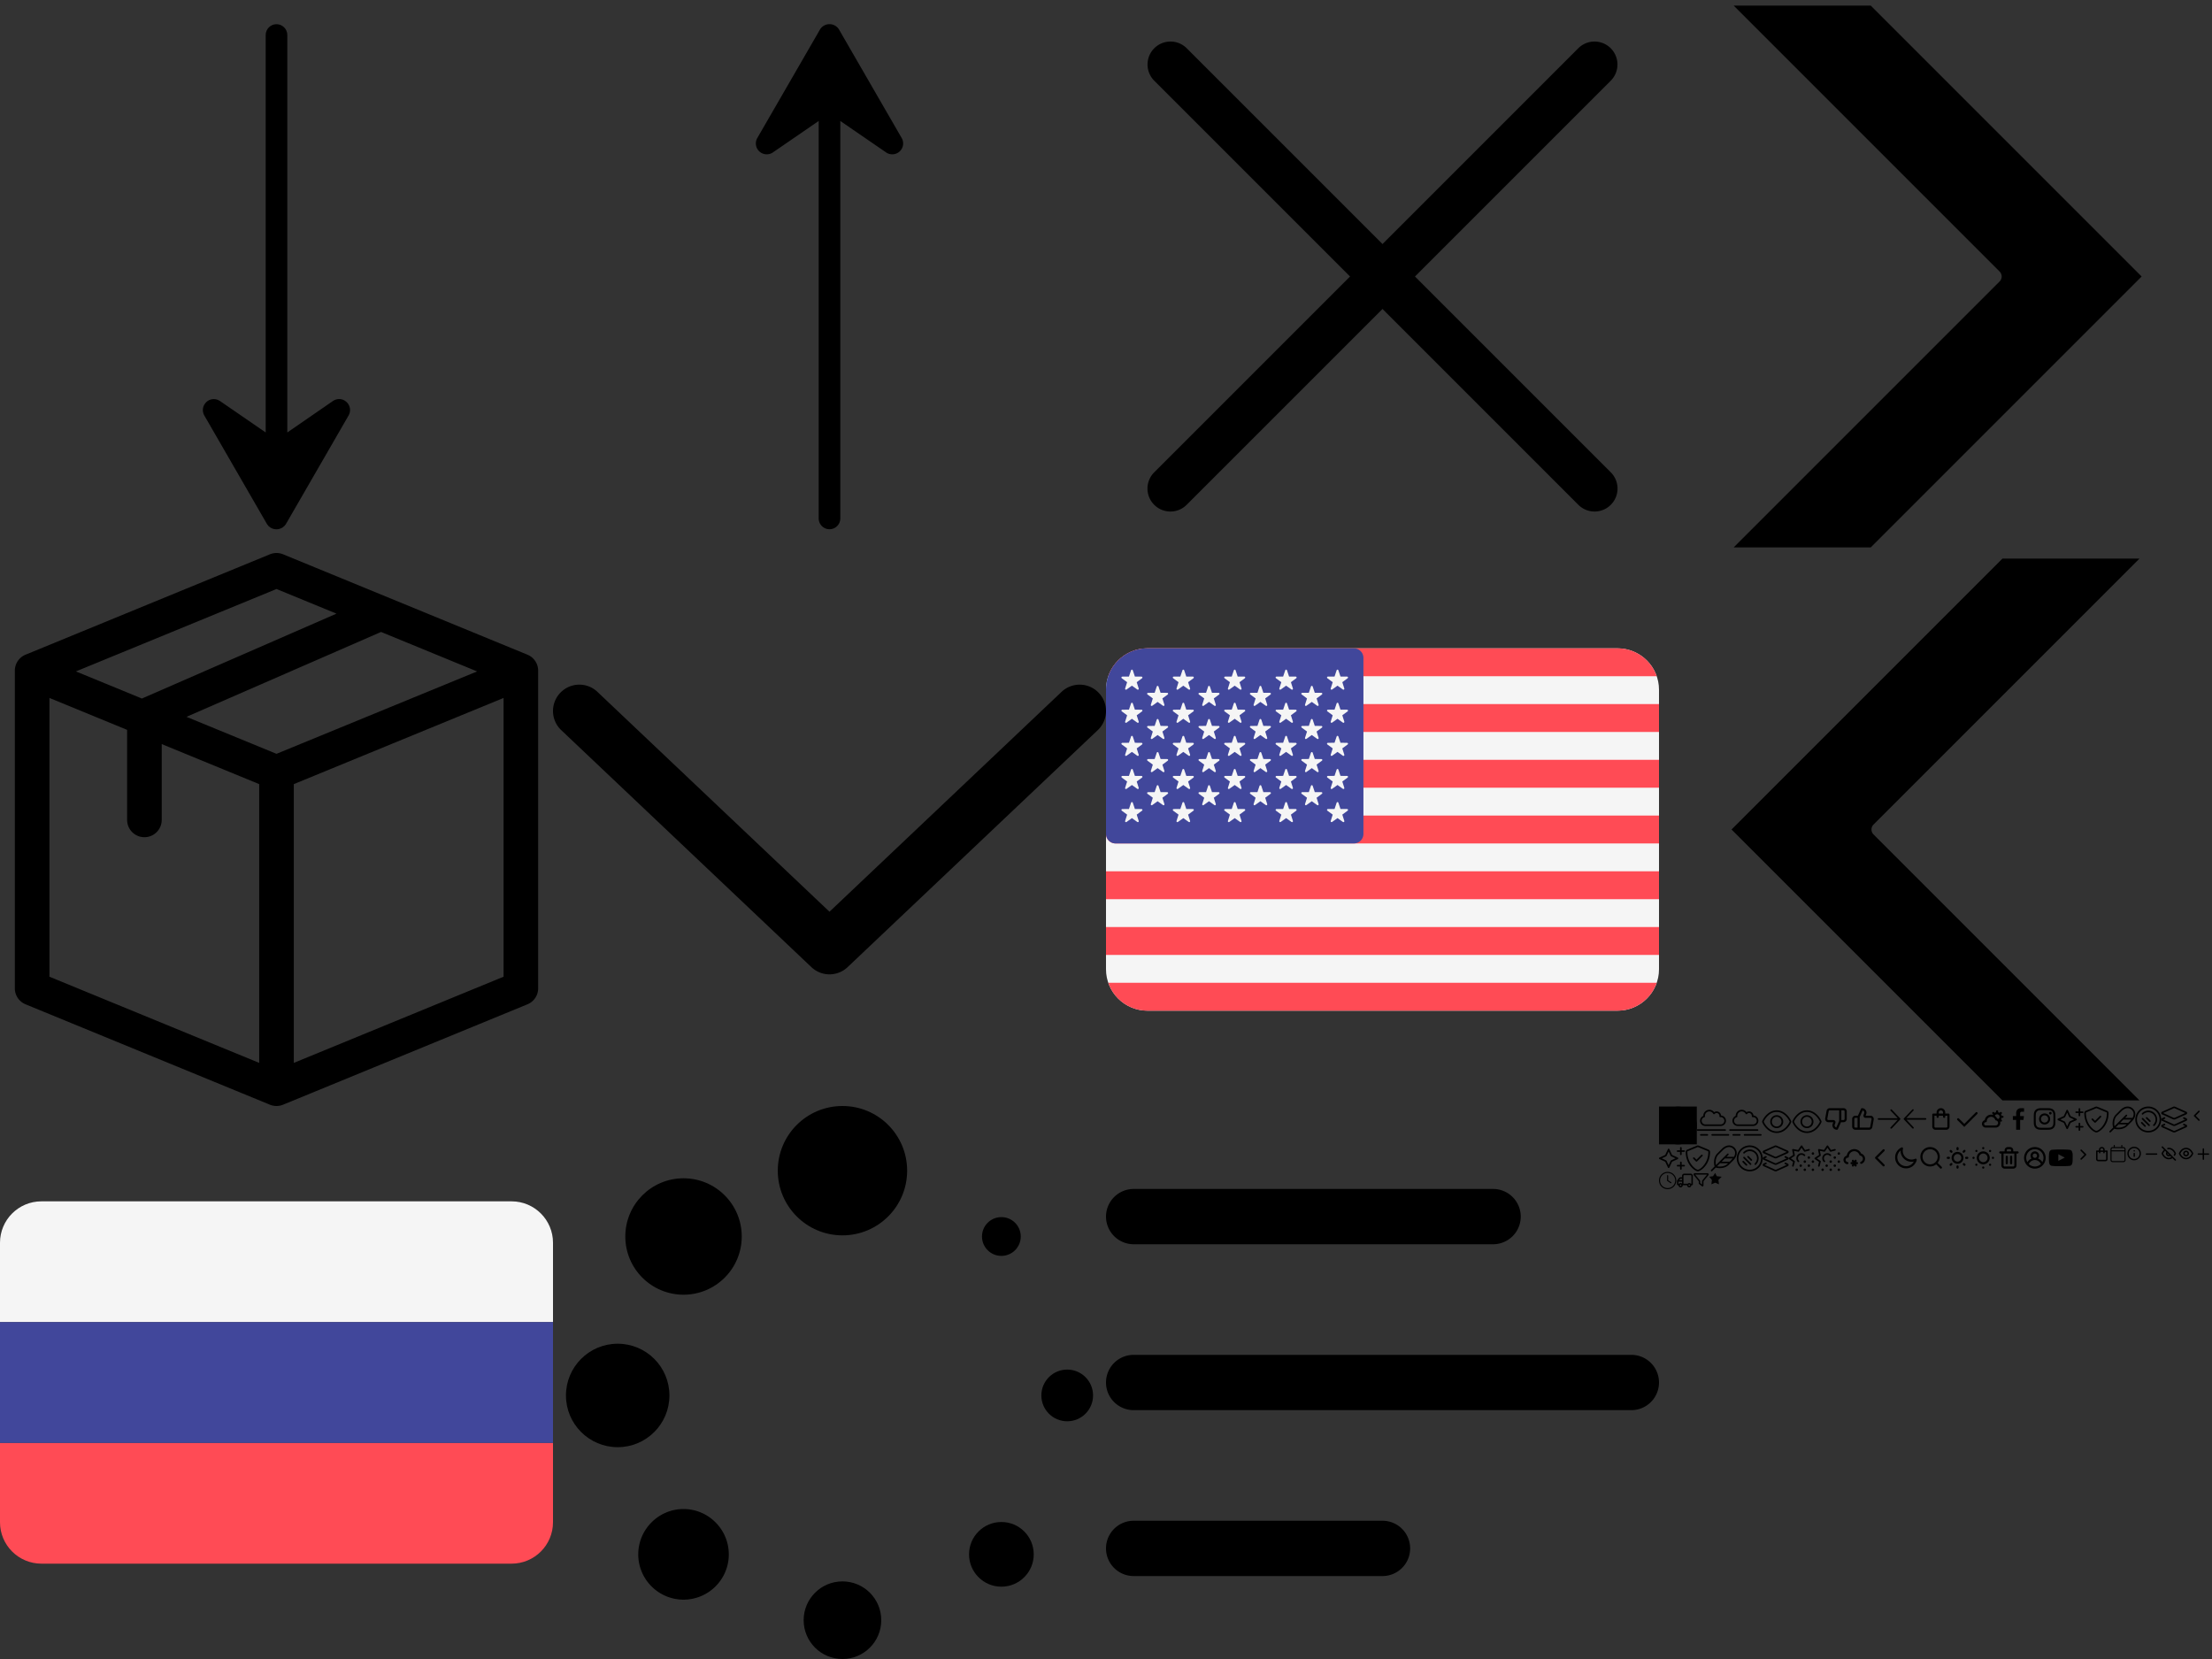 <?xml version="1.0" encoding="utf-8"?><svg viewBox="0 0 2048 1536" xmlns="http://www.w3.org/2000/svg" xmlns:xlink="http://www.w3.org/1999/xlink"><rect x="0" y="0" width="2048" height="1536" fill="#333333" stroke="none"/><view id="angle-left" viewBox="2025 1024 18 18"/><svg version="1.1" id="aaСлой_1" x="2025" y="1024" viewBox="0 0 18 18" xml:space="preserve" width="18" height="18" xmlns="http://www.w3.org/2000/svg"><style>.st0{fill:#0a0a0a}</style><path d="m6.4 9.5 4 4 .2.2c.1 0 .2.1.3.1s.2 0 .3-.1c.1 0 .2-.1.2-.2.1-.1.2-.3.2-.5s-.1-.4-.2-.5L7.9 9l3.5-3.5c.1-.1.2-.3.2-.5s-.1-.4-.2-.5l-.2-.2c-.1 0-.2-.1-.3-.1-.1 0-.2 0-.3.1-.1 0-.2.1-.2.2l-4 4-.2.2c0 .1-.1.2-.1.3 0 .1 0 .2.1.3.1.1.1.2.2.2z"/></svg><view id="angle-right" viewBox="1920 1060 18 18"/><svg width="18" height="18" viewBox="0 0 18 18" x="1920" y="1060" xmlns="http://www.w3.org/2000/svg"><path d="m11.395 8.497-4.01-4.002a.708.708 0 1 0-1.005.999l3.506 3.542-3.506 3.506a.709.709 0 0 0 .23 1.155.708.708 0 0 0 .545 0 .707.707 0 0 0 .23-.156l4.01-4.002a.708.708 0 0 0 0-1.042Z"/></svg><view id="arrow-down" viewBox="0 0 512 512"/><svg viewBox="0 0 512 512" xml:space="preserve" width="512" height="512" xmlns="http://www.w3.org/2000/svg"><path d="m189 384.4 58.3 101c3.1 4.8 9.5 6.1 14.3 3 1.2-.8 2.2-1.8 3-3l58.3-101c2.7-4.9.8-11-4.1-13.7-3.2-1.8-7.2-1.6-10.3.4L266 400.4v-368c0-5.5-4.5-10-10-10s-10 4.5-10 10v368l-42.6-29.3c-4.7-3-10.9-1.7-13.9 3-2.1 3.1-2.2 7-.5 10.3z"/></svg><view id="arrow-next" viewBox="1737 1024 24 24"/><svg version="1.1" id="adСлой_1" x="1737" y="1024" viewBox="0 0 24 24" xml:space="preserve" width="24" height="24" xmlns="http://www.w3.org/2000/svg"><style>.st0{fill:#0a0a0a}</style><path d="m22.3 12.5-7.8 8.3c-.1.2-.4.2-.6.2s-.4 0-.5-.2c-.3-.3-.3-.8 0-1l6.6-7H2.3c-.4 0-.8-.3-.8-.7 0-.4.3-.8.8-.8H20l-6.6-7c-.3-.3-.3-.8 0-1 .3-.3.8-.3 1.1 0l7.8 8.2c.3.3.3.7 0 1z"/></svg><view id="arrow-prev" viewBox="1761 1024 24 24"/><svg version="1.1" id="aeСлой_1" x="1761" y="1024" viewBox="0 0 24 24" xml:space="preserve" width="24" height="24" xmlns="http://www.w3.org/2000/svg"><style>.st0{fill:#0a0a0a}</style><path d="m1.7 11.5 7.8-8.2c.1-.2.4-.3.6-.3s.4 0 .5.2c.3.3.3.8 0 1l-6.6 7h17.7c.4 0 .8.3.8.7 0 .4-.3.8-.8.8H4.1l6.6 7c.3.3.3.8 0 1-.3.3-.8.3-1.1 0l-7.8-8.2c-.4-.3-.4-.7-.1-1z"/></svg><view id="arrow-up" viewBox="512 0 512 512"/><svg width="512" height="512" viewBox="0 0 64 64" xml:space="preserve" x="512" xmlns="http://www.w3.org/2000/svg"><path d="M40.37 16 33.08 3.38a1.29 1.29 0 0 0-2.16 0L23.63 16a1.26 1.26 0 0 0 1.79 1.66L30.75 14v46a1.25 1.25 0 0 0 2.5 0V14l5.33 3.66A1.26 1.26 0 0 0 40.37 16z"/></svg><view id="bag" viewBox="1938 1060 16 16"/><svg width="16" height="16" viewBox="0 0 16 16" x="1938" y="1060" xmlns="http://www.w3.org/2000/svg"><path d="M12.667 5.167h-2V4.5a2.667 2.667 0 0 0-5.333 0v.667h-2a.667.667 0 0 0-.667.666v7.334a2 2 0 0 0 2 2h6.667a2 2 0 0 0 2-2V5.833a.667.667 0 0 0-.667-.666Zm-6-.667a1.333 1.333 0 0 1 2.667 0v.667H6.667V4.5ZM12 13.167a.667.667 0 0 1-.666.666H4.667A.667.667 0 0 1 4 13.167V6.5h1.334v.667a.667.667 0 0 0 1.333 0V6.5h2.667v.667a.667.667 0 0 0 1.333 0V6.5H12v6.667Z"/></svg><view id="box" viewBox="0 512 512 512"/><svg width="512" height="512" viewBox="0 0 511.414 511.414" xml:space="preserve" y="512" xmlns="http://www.w3.org/2000/svg"><path d="M497.695 108.838a16.002 16.002 0 0 0-9.92-14.8L261.787 1.2a16.003 16.003 0 0 0-12.16 0L23.639 94.038a16 16 0 0 0-9.92 14.8v293.738a16 16 0 0 0 9.92 14.8l225.988 92.838a15.947 15.947 0 0 0 12.14-.001c.193-.064-8.363 3.445 226.008-92.837a16 16 0 0 0 9.92-14.8zm-241.988 76.886-83.268-34.207L352.39 73.016l88.837 36.495zm-209.988-51.67 71.841 29.513v83.264c0 8.836 7.164 16 16 16s16-7.164 16-16v-70.118l90.147 37.033v257.797L45.719 391.851zM255.707 33.297l55.466 22.786-179.951 78.501-61.035-25.074zm16 180.449 193.988-79.692v257.797l-193.988 79.692z"/></svg><view id="calendar" viewBox="1954 1060 14 16"/><svg width="14" height="16" viewBox="0 0 14 16" x="1954" y="1060" xmlns="http://www.w3.org/2000/svg"><path d="M3.5 0c.25 0 .5.25.5.5V2h6V.5c0-.25.219-.5.5-.5.25 0 .5.25.5.5V2h1c1.094 0 2 .906 2 2v10c0 1.125-.906 2-2 2H2c-1.125 0-2-.875-2-2V4c0-1.094.875-2 2-2h1V.5c0-.25.219-.5.5-.5ZM13 6H1v8c0 .563.438 1 1 1h10c.531 0 1-.438 1-1V6Zm-1-3H2c-.563 0-1 .469-1 1v1h12V4c0-.531-.469-1-1-1Z"/></svg><view id="cart" viewBox="1785 1024 24 24"/><svg viewBox="0 0 24 24" width="24" height="24" x="1785" y="1024" xmlns="http://www.w3.org/2000/svg"><path d="M19 7h-3V6c0-1.06-.42-2.08-1.17-2.83a4.004 4.004 0 0 0-5.66 0C8.42 3.92 8 4.94 8 6v1H5c-.27 0-.52.11-.71.29A.99.99 0 0 0 4 8v11c0 .8.32 1.56.88 2.12S6.21 22 7 22h10c.8 0 1.56-.32 2.12-.88S20 19.79 20 19V8c0-.27-.11-.52-.29-.71A.99.99 0 0 0 19 7Zm-9-1c0-.53.21-1.04.59-1.41a1.983 1.983 0 0 1 2.82 0c.38.38.59.88.59 1.41v1h-4V6Zm8 13c0 .27-.11.52-.29.71s-.44.29-.71.29H7c-.27 0-.52-.11-.71-.29A.99.99 0 0 1 6 19V9h2v1c0 .27.11.52.29.71.19.19.44.29.71.29s.52-.11.71-.29A.99.99 0 0 0 10 10V9h4v1c0 .27.11.52.29.71s.44.29.71.29.52-.11.71-.29.29-.44.29-.71V9h2v10Z"/></svg><view id="check" viewBox="1809 1024 24 24"/><svg width="24" height="24" viewBox="0 0 24 24" x="1809" y="1024" xmlns="http://www.w3.org/2000/svg"><path fill-rule="evenodd" clip-rule="evenodd" d="M3.293 11.607a1 1 0 0 1 1.414 0l4.95 4.95L20.264 5.95a1 1 0 1 1 1.414 1.414L9.657 19.384l-6.364-6.363a1 1 0 0 1 0-1.414Z"/></svg><view id="chevron" viewBox="512 512 512 512"/><svg width="512" height="512" viewBox="0 0 512.012 512.012" xml:space="preserve" x="512" y="512" xmlns="http://www.w3.org/2000/svg"><path d="M505.325 129.52c-9.241-9.802-24.699-10.167-34.452-.951l-214.88 203.566L41.138 128.57c-9.753-9.241-25.187-8.851-34.452.951-9.265 9.777-8.851 25.211.927 34.476l231.63 219.439a24.328 24.328 0 0 0 16.75 6.681 24.39 24.39 0 0 0 16.775-6.681l231.63-219.439c9.778-9.266 10.192-24.699.927-34.477z"/></svg><view id="close" viewBox="1024 0 512 512"/><svg width="512" height="512" xml:space="preserve" viewBox="0 0 512 512" x="1024" xmlns="http://www.w3.org/2000/svg"><path d="M59.65 473.6a21.25 21.25 0 0 1-15.028-36.278l392.7-392.7a21.253 21.253 0 0 1 30.056 30.056l-392.7 392.7A21.19 21.19 0 0 1 59.65 473.6z"/><path d="M452.35 473.6a21.19 21.19 0 0 1-15.028-6.222l-392.7-392.7a21.253 21.253 0 0 1 30.056-30.056l392.7 392.7A21.25 21.25 0 0 1 452.35 473.6z"/></svg><view id="cloud-sun" viewBox="1833 1024 24 24"/><svg width="24" height="24" viewBox="0 0 24 24" x="1833" y="1024" xmlns="http://www.w3.org/2000/svg"><path d="M21 9h-.8a4.247 4.247 0 0 0-.52-1.27l.56-.56a1 1 0 0 0-1.41-1.41l-.56.56A4.25 4.25 0 0 0 17 5.8V5a1 1 0 1 0-2 0v.8a4.101 4.101 0 0 0-1.26.52l-.57-.56a1 1 0 0 0-1.41 1.41l.56.57c-.09.15-.16.32-.24.48A5.85 5.85 0 0 0 10.5 8a6 6 0 0 0-5.94 5.13A3.5 3.5 0 0 0 5.5 20h9.17A4.33 4.33 0 0 0 19 15.67c0-.531-.102-1.057-.3-1.55l.13.12a1 1 0 0 0 1.41 0 1 1 0 0 0 0-1.41l-.56-.56c.242-.392.418-.821.52-1.27h.8a1 1 0 1 0 0-2Zm-6.33 9H5.5a1.5 1.5 0 1 1 0-3 1 1 0 0 0 1-1 4 4 0 0 1 7.78-1.29 1.001 1.001 0 0 0 .78.67 2.33 2.33 0 0 1-.39 4.62Zm3-6.35c-.176.166-.378.301-.6.4a4.49 4.49 0 0 0-1.07-.51 6.12 6.12 0 0 0-2.09-2.49c.11-.257.266-.49.46-.69a2.42 2.42 0 0 1 3.29 0 2.37 2.37 0 0 1 0 3.3l.01-.01Z"/></svg><view id="dislike" viewBox="1687 1024 25 24"/><svg width="25" height="24" viewBox="0 0 25 24" x="1687" y="1024" xmlns="http://www.w3.org/2000/svg"><path d="M19.835 2H7.105a3 3 0 0 0-2.95 2.46l-1.27 7A3 3 0 0 0 5.835 15h4.56l-.56 1.43a4.13 4.13 0 0 0 3.89 5.57 1 1 0 0 0 .91-.59l2.85-6.41h2.35a3 3 0 0 0 3-3V5a3 3 0 0 0-3-3Zm-4 11.79-2.72 6.12a2.13 2.13 0 0 1-1.38-2.78l.53-1.43a2 2 0 0 0-1.87-2.7h-4.56a1 1 0 0 1-.77-.36 1 1 0 0 1-.23-.82l1.27-7a1 1 0 0 1 1-.82h8.73v9.79Zm5-1.79a1 1 0 0 1-1 1h-2V4h2a1 1 0 0 1 1 1v7Z"/></svg><view id="facebook" viewBox="1857 1024 24 24"/><svg width="24" height="24" viewBox="0 0 24 24" x="1857" y="1024" xmlns="http://www.w3.org/2000/svg"><path d="M15.12 5.32H17V2.14A26.113 26.113 0 0 0 14.26 2c-2.72 0-4.58 1.66-4.58 4.7v2.62H6.61v3.56h3.07V22h3.68v-9.12h3.06l.46-3.56h-3.52V7.05c0-1.05.28-1.73 1.76-1.73Z"/></svg><view id="filter" viewBox="1568 1085 14 14"/><svg width="14" height="14" viewBox="0 0 15 14" x="1568" y="1085" xmlns="http://www.w3.org/2000/svg"><path d="M0 2.043C0 1.369.527.813 1.201.813H13.77c.673 0 1.23.556 1.23 1.23 0 .293-.117.557-.293.762L9.844 8.81V13c0 .527-.44.938-.967.938a.895.895 0 0 1-.586-.206l-2.695-2.138a1.137 1.137 0 0 1-.44-.909V8.811L.264 2.805A1.147 1.147 0 0 1 0 2.043Zm1.582.176 4.805 5.888a.704.704 0 0 1 .176.44v2.021l1.875 1.495V8.546c0-.147.029-.293.146-.44l4.805-5.888H1.582Z"/></svg><view id="hint" viewBox="1968 1060 16 16"/><svg width="16" height="16" viewBox="0 0 16 17" x="1968" y="1060" xmlns="http://www.w3.org/2000/svg"><path d="M8 7.833a.667.667 0 0 0-.666.667v2.666a.666.666 0 1 0 1.333 0V8.5a.667.667 0 0 0-.666-.667Zm.254-2.613a.667.667 0 0 0-.507 0 .667.667 0 0 0-.22.14.767.767 0 0 0-.14.22.667.667 0 0 0 .14.727c.065.058.14.106.22.14a.667.667 0 0 0 .727-1.087.667.667 0 0 0-.22-.14Zm-.253-3.387a6.667 6.667 0 1 0 0 13.333A6.667 6.667 0 0 0 8 1.833Zm0 12A5.334 5.334 0 1 1 8 3.166a5.334 5.334 0 0 1 0 10.667Z"/></svg><view id="instagram" viewBox="1881 1024 24 24"/><svg width="24" height="24" viewBox="0 0 24 24" x="1881" y="1024" xmlns="http://www.w3.org/2000/svg"><path d="M17.34 5.46a1.2 1.2 0 1 0 0 2.4 1.2 1.2 0 0 0 0-2.4Zm4.6 2.42a7.588 7.588 0 0 0-.46-2.43 4.94 4.94 0 0 0-1.16-1.77 4.7 4.7 0 0 0-1.77-1.15 7.3 7.3 0 0 0-2.43-.47C15.06 2 14.72 2 12 2s-3.06 0-4.12.06a7.3 7.3 0 0 0-2.43.47 4.78 4.78 0 0 0-1.77 1.15 4.7 4.7 0 0 0-1.15 1.77 7.3 7.3 0 0 0-.47 2.43C2 8.94 2 9.28 2 12s0 3.06.06 4.12a7.3 7.3 0 0 0 .47 2.43 4.7 4.7 0 0 0 1.15 1.77 4.78 4.78 0 0 0 1.77 1.15 7.3 7.3 0 0 0 2.43.47C8.94 22 9.28 22 12 22s3.06 0 4.12-.06a7.3 7.3 0 0 0 2.43-.47 4.7 4.7 0 0 0 1.77-1.15 4.85 4.85 0 0 0 1.16-1.77c.285-.78.44-1.6.46-2.43 0-1.06.06-1.4.06-4.12s0-3.06-.06-4.12ZM20.14 16a5.61 5.61 0 0 1-.34 1.86 3.06 3.06 0 0 1-.75 1.15c-.324.33-.717.586-1.15.75a5.61 5.61 0 0 1-1.86.34c-1 .05-1.37.06-4 .06s-3 0-4-.06a5.73 5.73 0 0 1-1.94-.3 3.27 3.27 0 0 1-1.1-.75 3 3 0 0 1-.74-1.15 5.54 5.54 0 0 1-.4-1.9c0-1-.06-1.37-.06-4s0-3 .06-4a5.54 5.54 0 0 1 .35-1.9A3 3 0 0 1 5 5a3.14 3.14 0 0 1 1.1-.8A5.73 5.73 0 0 1 8 3.86c1 0 1.37-.06 4-.06s3 0 4 .06a5.61 5.61 0 0 1 1.86.34 3.06 3.06 0 0 1 1.19.8c.328.307.584.683.75 1.1.222.609.337 1.252.34 1.9.05 1 .06 1.37.06 4s-.01 3-.06 4ZM12 6.87A5.13 5.13 0 1 0 17.14 12 5.12 5.12 0 0 0 12 6.87Zm0 8.46a3.33 3.33 0 1 1 0-6.66 3.33 3.33 0 0 1 0 6.66Z"/></svg><view id="lang-en" viewBox="1024 512 512 512"/><svg width="512" height="512" style="enable-background:new 0 0 512 512" xml:space="preserve" viewBox="0 0 512 512" x="1024" y="512" xmlns="http://www.w3.org/2000/svg"><path d="M473.655 88.276H38.345C17.167 88.276 0 105.443 0 126.621V385.38c0 21.177 17.167 38.345 38.345 38.345h435.31c21.177 0 38.345-17.167 38.345-38.345V126.621c0-21.178-17.167-38.345-38.345-38.345z" fill="#f5f5f5" data-original="#f5f5f5"/><path d="M2.109 114.08H509.89c-5.196-15.017-19.452-25.804-36.235-25.804H38.345c-16.784 0-31.039 10.787-36.236 25.804zM0 191.49h512v25.803H0zm0-51.61h512v25.803H0zm0 120.194a8.829 8.829 0 0 0 8.828 8.828H512v-25.804H0v16.976zm0 86.246h512v25.804H0zm509.891 51.6H2.109c5.197 15.017 19.453 25.804 36.236 25.804h435.31c16.784 0 31.039-10.787 36.236-25.804zM0 294.71h512v25.803H0z" fill="#ff4b55" data-original="#ff4b55"/><path d="M8.828 268.902h220.69a8.829 8.829 0 0 0 8.828-8.828V97.103a8.828 8.828 0 0 0-8.828-8.828H38.345C17.167 88.276 0 105.443 0 126.621v133.453a8.828 8.828 0 0 0 8.828 8.828z" fill="#41479b" data-original="#41479b"/><path d="m24.789 108.537 1.954 5.86 6.177.047c.8.007 1.131 1.027.488 1.502l-4.969 3.669 1.864 5.889c.242.762-.627 1.394-1.278.928L24 122.841l-5.025 3.592c-.651.466-1.518-.166-1.278-.928l1.864-5.889-4.969-3.669c-.643-.476-.312-1.496.488-1.502l6.177-.047 1.954-5.86c.252-.76 1.324-.76 1.578-.001zm0 30.654 1.954 5.86 6.177.047c.8.007 1.131 1.026.488 1.502l-4.969 3.67 1.864 5.889c.242.762-.627 1.394-1.278.928L24 153.496l-5.025 3.592c-.651.465-1.518-.166-1.278-.928l1.864-5.889-4.969-3.67c-.643-.476-.312-1.495.488-1.502l6.177-.047 1.954-5.86c.252-.759 1.324-.759 1.578-.001zm0 30.655 1.954 5.86 6.177.047c.8.007 1.131 1.026.488 1.502l-4.969 3.67 1.864 5.889c.242.762-.627 1.394-1.278.928L24 184.151l-5.025 3.592c-.651.465-1.518-.165-1.278-.928l1.864-5.889-4.969-3.67c-.643-.476-.312-1.495.488-1.502l6.177-.047 1.954-5.86c.252-.76 1.324-.76 1.578-.001zm0 30.654 1.954 5.86 6.177.047c.8.007 1.131 1.027.488 1.502l-4.969 3.67 1.864 5.889c.242.762-.627 1.394-1.278.928L24 214.805l-5.025 3.592c-.651.465-1.518-.166-1.278-.928l1.864-5.889-4.969-3.67c-.643-.474-.312-1.495.488-1.502l6.177-.047 1.954-5.86c.252-.76 1.324-.76 1.578-.001zm0 30.654 1.954 5.86 6.177.047c.8.007 1.131 1.026.488 1.502l-4.969 3.67 1.864 5.889c.242.762-.627 1.394-1.278.928L24 245.459l-5.025 3.592c-.651.465-1.518-.166-1.278-.928l1.864-5.889-4.969-3.67c-.643-.476-.312-1.495.488-1.502l6.177-.047 1.954-5.86c.252-.759 1.324-.759 1.578-.001zm23.793-107.588 1.954 5.86 6.177.047c.8.007 1.131 1.027.488 1.502l-4.969 3.67 1.864 5.889c.242.762-.627 1.394-1.278.928l-5.025-3.592-5.025 3.592c-.651.465-1.518-.166-1.278-.928l1.864-5.889-4.969-3.67c-.643-.476-.312-1.495.488-1.502l6.177-.047 1.954-5.86c.252-.758 1.325-.758 1.578 0zm0 30.655 1.954 5.86 6.177.047c.8.007 1.131 1.027.488 1.502l-4.969 3.67 1.864 5.889c.242.762-.627 1.394-1.278.928l-5.025-3.592-5.025 3.592c-.651.465-1.518-.165-1.278-.928l1.864-5.889-4.969-3.67c-.643-.474-.312-1.495.488-1.502l6.177-.047 1.954-5.86c.252-.759 1.325-.759 1.578 0zm0 30.654 1.954 5.86 6.177.047c.8.007 1.131 1.026.488 1.502l-4.969 3.67 1.864 5.889c.242.762-.627 1.394-1.278.928l-5.025-3.592-5.025 3.592c-.651.465-1.518-.166-1.278-.928l1.864-5.889-4.969-3.67c-.643-.476-.312-1.495.488-1.502l6.177-.047 1.954-5.86c.252-.759 1.325-.759 1.578 0zm0 30.654 1.954 5.86 6.177.047c.8.007 1.131 1.026.488 1.502l-4.969 3.67 1.864 5.889c.242.762-.627 1.394-1.278.928l-5.025-3.592-5.025 3.592c-.651.466-1.518-.166-1.278-.928l1.864-5.889-4.969-3.67c-.643-.476-.312-1.495.488-1.502l6.177-.047 1.954-5.86c.252-.758 1.325-.758 1.578 0zm23.793-106.992 1.954 5.86 6.177.047c.8.007 1.131 1.027.488 1.502l-4.969 3.669 1.864 5.889c.242.762-.627 1.394-1.278.928l-5.025-3.592-5.025 3.592c-.651.466-1.518-.166-1.278-.928l1.864-5.889-4.969-3.669c-.643-.476-.312-1.496.488-1.502l6.177-.047 1.954-5.86c.252-.759 1.325-.759 1.578 0zm0 30.654 1.954 5.86 6.177.047c.8.007 1.131 1.026.488 1.502l-4.969 3.67 1.864 5.889c.242.762-.627 1.394-1.278.928l-5.025-3.592-5.025 3.592c-.651.465-1.518-.166-1.278-.928l1.864-5.889-4.969-3.67c-.643-.476-.312-1.495.488-1.502l6.177-.047 1.954-5.86c.252-.758 1.325-.758 1.578 0zm0 30.655 1.954 5.86 6.177.047c.8.007 1.131 1.026.488 1.502l-4.969 3.67 1.864 5.889c.242.762-.627 1.394-1.278.928l-5.025-3.592-5.025 3.592c-.651.465-1.518-.165-1.278-.928l1.864-5.889-4.969-3.67c-.643-.476-.312-1.495.488-1.502l6.177-.047 1.954-5.86c.252-.759 1.325-.759 1.578 0zm0 30.654 1.954 5.86 6.177.047c.8.007 1.131 1.027.488 1.502l-4.969 3.67 1.864 5.889c.242.762-.627 1.394-1.278.928l-5.025-3.592-5.025 3.592c-.651.465-1.518-.166-1.278-.928l1.864-5.889-4.969-3.67c-.643-.474-.312-1.495.488-1.502l6.177-.047 1.954-5.86c.252-.759 1.325-.759 1.578 0zm0 30.654 1.954 5.86 6.177.047c.8.007 1.131 1.026.488 1.502l-4.969 3.67 1.864 5.889c.242.762-.627 1.394-1.278.928l-5.025-3.592-5.025 3.592c-.651.465-1.518-.166-1.278-.928l1.864-5.889-4.969-3.67c-.643-.476-.312-1.495.488-1.502l6.177-.047 1.954-5.86c.252-.758 1.325-.758 1.578 0zm23.794-107.588 1.954 5.86 6.177.047c.8.007 1.131 1.027.488 1.502l-4.969 3.67 1.864 5.889c.242.762-.627 1.394-1.278.928l-5.025-3.592-5.025 3.592c-.651.465-1.518-.166-1.278-.928l1.864-5.889-4.969-3.67c-.643-.476-.312-1.495.488-1.502l6.177-.047 1.954-5.86c.251-.758 1.325-.758 1.578 0zm0 30.655 1.954 5.86 6.177.047c.8.007 1.131 1.027.488 1.502l-4.969 3.67 1.864 5.889c.242.762-.627 1.394-1.278.928l-5.025-3.592-5.025 3.592c-.651.465-1.518-.165-1.278-.928l1.864-5.889-4.969-3.67c-.643-.474-.312-1.495.488-1.502l6.177-.047 1.954-5.86c.251-.759 1.325-.759 1.578 0zm0 30.654 1.954 5.86 6.177.047c.8.007 1.131 1.026.488 1.502l-4.969 3.67 1.864 5.889c.242.762-.627 1.394-1.278.928l-5.025-3.592-5.025 3.592c-.651.465-1.518-.166-1.278-.928l1.864-5.889-4.969-3.67c-.643-.476-.312-1.495.488-1.502l6.177-.047 1.954-5.86c.251-.759 1.325-.759 1.578 0zm0 30.654 1.954 5.86 6.177.047c.8.007 1.131 1.026.488 1.502l-4.969 3.67 1.864 5.889c.242.762-.627 1.394-1.278.928l-5.025-3.592-5.025 3.592c-.651.466-1.518-.166-1.278-.928l1.864-5.889-4.969-3.67c-.643-.476-.312-1.495.488-1.502l6.177-.047 1.954-5.86c.251-.758 1.325-.758 1.578 0zm23.793-106.992 1.954 5.86 6.177.047c.8.007 1.131 1.027.488 1.502l-4.969 3.669 1.864 5.889c.242.762-.627 1.394-1.278.928l-5.026-3.591-5.025 3.592c-.651.466-1.518-.166-1.278-.928l1.864-5.889-4.969-3.669c-.643-.476-.312-1.496.488-1.502l6.177-.047 1.954-5.86c.253-.76 1.326-.76 1.579-.001zm0 30.654 1.954 5.86 6.177.047c.8.007 1.131 1.026.488 1.502l-4.969 3.67 1.864 5.889c.242.762-.627 1.394-1.278.928l-5.026-3.592-5.025 3.592c-.651.465-1.518-.166-1.278-.928l1.864-5.889-4.969-3.67c-.643-.476-.312-1.495.488-1.502l6.177-.047 1.954-5.86c.253-.758 1.326-.758 1.579 0zm0 30.655 1.954 5.86 6.177.047c.8.007 1.131 1.026.488 1.502l-4.969 3.67 1.864 5.889c.242.762-.627 1.394-1.278.928l-5.026-3.593-5.025 3.592c-.651.465-1.518-.166-1.278-.928l1.864-5.889-4.969-3.67c-.643-.476-.312-1.495.488-1.502l6.177-.047 1.954-5.86c.253-.758 1.326-.758 1.579.001zm0 30.654 1.954 5.86 6.177.047c.8.007 1.131 1.027.488 1.502l-4.969 3.67 1.864 5.889c.242.762-.627 1.394-1.278.928l-5.026-3.592-5.025 3.592c-.651.465-1.518-.166-1.278-.928l1.864-5.889-4.969-3.67c-.643-.474-.312-1.495.488-1.502l6.177-.047 1.954-5.86c.253-.759 1.326-.759 1.579 0zm0 30.654 1.954 5.86 6.177.047c.8.007 1.131 1.026.488 1.502l-4.969 3.67 1.864 5.889c.242.762-.627 1.394-1.278.928l-5.026-3.592-5.025 3.592c-.651.465-1.518-.166-1.278-.928l1.864-5.889-4.969-3.67c-.643-.476-.312-1.495.488-1.502l6.177-.047 1.954-5.86c.253-.758 1.326-.758 1.579 0zm23.793-107.588 1.954 5.86 6.177.047c.8.007 1.131 1.027.488 1.502l-4.969 3.67 1.864 5.889c.242.762-.627 1.394-1.278.928l-5.025-3.592-5.025 3.592c-.651.465-1.518-.166-1.278-.928l1.864-5.889-4.969-3.67c-.643-.476-.312-1.495.488-1.502l6.177-.047 1.954-5.86c.253-.758 1.325-.758 1.578 0zm0 30.655 1.954 5.86 6.177.047c.8.007 1.131 1.027.488 1.502l-4.969 3.67 1.864 5.889c.242.762-.627 1.394-1.278.928l-5.025-3.592-5.025 3.592c-.651.465-1.518-.165-1.278-.928l1.864-5.889-4.969-3.67c-.643-.474-.312-1.495.488-1.502l6.177-.047 1.954-5.86c.253-.759 1.325-.759 1.578 0zm0 30.654 1.954 5.86 6.177.047c.8.007 1.131 1.026.488 1.502l-4.969 3.67 1.864 5.889c.242.762-.627 1.394-1.278.928l-5.025-3.592-5.025 3.592c-.651.465-1.518-.166-1.278-.928l1.864-5.889-4.969-3.67c-.643-.476-.312-1.495.488-1.502l6.177-.047 1.954-5.86c.253-.759 1.325-.759 1.578 0zm0 30.654 1.954 5.86 6.177.047c.8.007 1.131 1.026.488 1.502l-4.969 3.67 1.864 5.889c.242.762-.627 1.394-1.278.928l-5.025-3.592-5.025 3.592c-.651.466-1.518-.166-1.278-.928l1.864-5.889-4.969-3.67c-.643-.476-.312-1.495.488-1.502l6.177-.047 1.954-5.86c.253-.758 1.325-.758 1.578 0zm23.794-106.992 1.954 5.86 6.177.047c.8.007 1.131 1.027.488 1.502l-4.969 3.669 1.864 5.889c.242.762-.627 1.394-1.278.928l-5.025-3.592-5.025 3.592c-.651.466-1.518-.166-1.278-.928l1.864-5.889-4.969-3.669c-.643-.476-.312-1.496.488-1.502l6.177-.047 1.954-5.86c.251-.759 1.325-.759 1.578 0zm0 30.654 1.954 5.86 6.177.047c.8.007 1.131 1.026.488 1.502l-4.969 3.67 1.864 5.889c.242.762-.627 1.394-1.278.928l-5.025-3.592-5.025 3.592c-.651.465-1.518-.166-1.278-.928l1.864-5.889-4.969-3.67c-.643-.476-.312-1.495.488-1.502l6.177-.047 1.954-5.86c.251-.758 1.325-.758 1.578 0zm0 30.655 1.954 5.86 6.177.047c.8.007 1.131 1.026.488 1.502l-4.969 3.67 1.864 5.889c.242.762-.627 1.394-1.278.928l-5.025-3.592-5.025 3.592c-.651.465-1.518-.165-1.278-.928l1.864-5.889-4.969-3.67c-.643-.476-.312-1.495.488-1.502l6.177-.047 1.954-5.86c.251-.759 1.325-.759 1.578 0zm0 30.654 1.954 5.86 6.177.047c.8.007 1.131 1.027.488 1.502l-4.969 3.67 1.864 5.889c.242.762-.627 1.394-1.278.928l-5.025-3.592-5.025 3.592c-.651.465-1.518-.166-1.278-.928l1.864-5.889-4.969-3.67c-.643-.474-.312-1.495.488-1.502l6.177-.047 1.954-5.86c.251-.759 1.325-.759 1.578 0zm0 30.654 1.954 5.86 6.177.047c.8.007 1.131 1.026.488 1.502l-4.969 3.67 1.864 5.889c.242.762-.627 1.394-1.278.928l-5.025-3.592-5.025 3.592c-.651.465-1.518-.166-1.278-.928l1.864-5.889-4.969-3.67c-.643-.476-.312-1.495.488-1.502l6.177-.047 1.954-5.86c.251-.758 1.325-.758 1.578 0zm23.793-107.588 1.954 5.86 6.177.047c.8.007 1.131 1.027.488 1.502l-4.969 3.67 1.864 5.889c.242.762-.627 1.394-1.278.928l-5.025-3.592-5.025 3.592c-.651.465-1.518-.166-1.278-.928l1.864-5.889-4.969-3.67c-.643-.476-.312-1.495.488-1.502l6.177-.047 1.954-5.86c.252-.758 1.325-.758 1.578 0zm0 30.655 1.954 5.86 6.177.047c.8.007 1.131 1.027.488 1.502l-4.969 3.67 1.864 5.889c.242.762-.627 1.394-1.278.928l-5.025-3.592-5.025 3.592c-.651.465-1.518-.165-1.278-.928l1.864-5.889-4.969-3.67c-.643-.474-.312-1.495.488-1.502l6.177-.047 1.954-5.86c.252-.759 1.325-.759 1.578 0zm0 30.654 1.954 5.86 6.177.047c.8.007 1.131 1.026.488 1.502l-4.969 3.67 1.864 5.889c.242.762-.627 1.394-1.278.928l-5.025-3.592-5.025 3.592c-.651.465-1.518-.166-1.278-.928l1.864-5.889-4.969-3.67c-.643-.476-.312-1.495.488-1.502l6.177-.047 1.954-5.86c.252-.759 1.325-.759 1.578 0zm0 30.654 1.954 5.86 6.177.047c.8.007 1.131 1.026.488 1.502l-4.969 3.67 1.864 5.889c.242.762-.627 1.394-1.278.928l-5.025-3.592-5.025 3.592c-.651.466-1.518-.166-1.278-.928l1.864-5.889-4.969-3.67c-.643-.476-.312-1.495.488-1.502l6.177-.047 1.954-5.86c.252-.758 1.325-.758 1.578 0zm23.794-106.992 1.954 5.86 6.177.047c.8.007 1.131 1.027.488 1.502l-4.969 3.669 1.864 5.889c.242.762-.627 1.394-1.278.928l-5.025-3.592-5.025 3.592c-.651.466-1.518-.166-1.278-.928l1.864-5.889-4.969-3.669c-.643-.476-.312-1.496.488-1.502l6.177-.047 1.954-5.86c.252-.759 1.324-.759 1.578 0zm0 30.654 1.954 5.86 6.177.047c.8.007 1.131 1.026.488 1.502l-4.969 3.67 1.864 5.889c.242.762-.627 1.394-1.278.928l-5.025-3.592-5.025 3.592c-.651.465-1.518-.166-1.278-.928l1.864-5.889-4.969-3.67c-.643-.476-.312-1.495.488-1.502l6.177-.047 1.954-5.86c.252-.758 1.324-.758 1.578 0zm0 30.655 1.954 5.86 6.177.047c.8.007 1.131 1.026.488 1.502l-4.969 3.67 1.864 5.889c.242.762-.627 1.394-1.278.928l-5.025-3.592-5.025 3.592c-.651.465-1.518-.165-1.278-.928l1.864-5.889-4.969-3.67c-.643-.476-.312-1.495.488-1.502l6.177-.047 1.954-5.86c.252-.759 1.324-.759 1.578 0zm0 30.654 1.954 5.86 6.177.047c.8.007 1.131 1.027.488 1.502l-4.969 3.67 1.864 5.889c.242.762-.627 1.394-1.278.928l-5.025-3.592-5.025 3.592c-.651.465-1.518-.166-1.278-.928l1.864-5.889-4.969-3.67c-.643-.474-.312-1.495.488-1.502l6.177-.047 1.954-5.86c.252-.759 1.324-.759 1.578 0zm0 30.654 1.954 5.86 6.177.047c.8.007 1.131 1.026.488 1.502l-4.969 3.67 1.864 5.889c.242.762-.627 1.394-1.278.928l-5.025-3.592-5.025 3.592c-.651.465-1.518-.166-1.278-.928l1.864-5.889-4.969-3.67c-.643-.476-.312-1.495.488-1.502l6.177-.047 1.954-5.86c.252-.758 1.324-.758 1.578 0z" fill="#f5f5f5" data-original="#f5f5f5"/></svg><view id="lang-ru" viewBox="0 1024 512 512"/><svg width="512" height="512" style="enable-background:new 0 0 512 512" xml:space="preserve" viewBox="0 0 512 512" y="1024" xmlns="http://www.w3.org/2000/svg"><path d="M473.655 88.276H38.345C17.167 88.276 0 105.443 0 126.621v73.471h512v-73.471c0-21.178-17.167-38.345-38.345-38.345z" fill="#f5f5f5" data-original="#f5f5f5"/><path d="M0 385.379c0 21.177 17.167 38.345 38.345 38.345h435.31c21.177 0 38.345-17.167 38.345-38.345v-73.471H0v73.471z" fill="#ff4b55" data-original="#ff4b55"/><path d="M0 200.09h512V311.9H0z" fill="#41479b" data-original="#41479b"/></svg><view id="like" viewBox="1712 1024 25 24"/><svg width="25" height="24" viewBox="0 0 25 24" x="1712" y="1024" xmlns="http://www.w3.org/2000/svg"><path d="M22.134 10.08a3 3 0 0 0-2.3-1.08h-4.56l.56-1.43A4.13 4.13 0 0 0 11.944 2a1 1 0 0 0-.91.59L8.184 9h-2.35a3 3 0 0 0-3 3v7a3 3 0 0 0 3 3h12.73a3 3 0 0 0 2.95-2.46l1.27-7a3.001 3.001 0 0 0-.65-2.46ZM7.834 20h-2a1 1 0 0 1-1-1v-7a1 1 0 0 1 1-1h2v9Zm13-7.82-1.27 7a1 1 0 0 1-1 .82h-8.73v-9.79l2.72-6.12a2.11 2.11 0 0 1 1.38 2.78l-.53 1.43a2 2 0 0 0 1.87 2.7h4.56a.999.999 0 0 1 .77.36 1 1 0 0 1 .23.82Z"/></svg><view id="list-1" viewBox="1905 1024 24 24"/><svg width="24" height="24" viewBox="0 0 24 24" x="1905" y="1024" xmlns="http://www.w3.org/2000/svg"><path d="M20.25 2c.375 0 .75.375.75.75V5h2.25c.375 0 .75.375.75.75 0 .422-.375.75-.75.75H21v2.25c0 .422-.375.75-.75.75a.74.74 0 0 1-.75-.75V6.5h-2.25a.74.74 0 0 1-.75-.75c0-.375.328-.75.75-.75h2.25V2.75c0-.375.328-.75.75-.75Zm0 13.5c.375 0 .75.375.75.75v2.25h2.25c.375 0 .75.375.75.75 0 .422-.375.75-.75.75H21v2.25c0 .422-.375.75-.75.75a.74.74 0 0 1-.75-.75V20h-2.25a.74.74 0 0 1-.75-.75c0-.375.328-.75.75-.75h2.25v-2.25c0-.375.328-.75.75-.75Zm-14.484.094L.422 13.156A.773.773 0 0 1 0 12.453c0-.281.14-.562.422-.703l5.344-2.438L8.25 3.97a.705.705 0 0 1 .656-.469c.281 0 .563.188.703.469l2.438 5.344 5.344 2.437c.28.14.468.422.468.703 0 .281-.187.563-.468.703l-5.344 2.438-2.438 5.344c-.14.28-.421.468-.703.468a.705.705 0 0 1-.656-.468l-2.484-5.344Zm-3.235-3.14 3.844 1.78c.328.141.61.422.75.75l1.781 3.844 1.781-3.844c.141-.328.422-.609.75-.75l3.844-1.78-3.844-1.782a1.464 1.464 0 0 1-.75-.75l-1.78-3.844-1.782 3.844c-.14.328-.422.61-.75.75l-3.844 1.781Z"/></svg><view id="list-2" viewBox="1929 1024 24 24"/><svg width="24" height="24" viewBox="0 0 24 24" x="1929" y="1024" xmlns="http://www.w3.org/2000/svg"><g clip-path="url(#axa)"><path d="m21.844 4.438-9-3.75a2.729 2.729 0 0 0-1.734 0l-9 3.75A2.243 2.243 0 0 0 .75 6.5c0 12.094 8.86 18 11.203 18 2.344 0 11.297-5.813 11.297-18 0-.89-.563-1.688-1.406-2.063Zm-.14 2.109C21.703 17.094 13.921 23 12 23c-2.016 0-9.75-5.953-9.75-16.5 0-.281.14-.563.422-.656l9-3.75A.677.677 0 0 1 12 2c.094 0 .188.047.281.094l9 3.75c.422.187.422.562.422.703ZM15.75 9.03c-.234 0-.422.047-.563.188l-4.453 4.5-1.968-1.969a.753.753 0 0 0-.516-.234.74.74 0 0 0-.75.75.9.9 0 0 0 .188.562l2.53 2.485c.141.14.329.187.516.187.188 0 .375-.047.516-.188l5.016-5.015a.753.753 0 0 0 .234-.516.74.74 0 0 0-.75-.75Z"/></g><defs><clipPath id="axa"><path transform="translate(0 .5)" d="M0 0h24v24H0z"/></clipPath></defs></svg><view id="list-3" viewBox="1601 1024 30 30"/><svg width="30" height="30" viewBox="0 0 30 30" x="1601" y="1024" xmlns="http://www.w3.org/2000/svg"><path d="M7.875 18.5h14.25A4.871 4.871 0 0 0 27 13.625c0-2.531-2.016-4.64-4.547-4.828C22.266 6.687 20.484 5 18.375 5c-.844 0-1.64.281-2.344.75a5.484 5.484 0 0 0-4.406-2.25A5.611 5.611 0 0 0 6 9.125v.047c-1.828.75-3 2.484-3 4.5C3 16.344 5.156 18.5 7.875 18.5Zm-.89-8.11c.327-.093.609-.421.562-.796-.047-.281-.047-.328-.047-.469A4.131 4.131 0 0 1 11.625 5c1.5 0 2.86.844 3.61 2.203a.753.753 0 0 0 1.218.188 2.479 2.479 0 0 1 2.297-.844c1.172.187 2.063 1.172 2.203 2.39.047.235.047.235 0 .516-.094.516.328.89.797.844h.375c1.828 0 3.375 1.5 3.375 3.375 0 1.828-1.547 3.375-3.375 3.375H7.875C6 17.047 4.5 15.5 4.5 13.672c0-1.547.984-2.86 2.484-3.281ZM9.75 26h-6c-.422 0-.75.375-.75.75 0 .422.328.75.75.75h6c.375 0 .75-.328.75-.75 0-.375-.375-.75-.75-.75Zm19.5 0h-15c-.422 0-.75.375-.75.75 0 .422.328.75.75.75h15c.375 0 .75-.328.75-.75 0-.375-.375-.75-.75-.75ZM27 22.25c0-.375-.375-.75-.75-.75H.75c-.422 0-.75.375-.75.75 0 .328.328.75.75.75h25.5c.375 0 .75-.328.75-.75Z"/></svg><view id="list-4" viewBox="1659 1024 28 28"/><svg width="28" height="28" viewBox="0 0 28 28" x="1659" y="1024" xmlns="http://www.w3.org/2000/svg"><path d="M20 14.5c0 3.328-2.719 6-6 6-3.328 0-6-2.672-6-6 0-3.281 2.672-6 6-6 3.281 0 6 2.719 6 6ZM14 10a4.471 4.471 0 0 0-4.5 4.5c0 2.484 1.969 4.5 4.5 4.5a4.501 4.501 0 0 0 0-9Zm9-2.203c2.203 2.016 3.656 4.453 4.36 6.14.14.376.14.797 0 1.172-.704 1.641-2.157 4.079-4.36 6.141-2.203 2.063-5.25 3.75-9 3.75-3.797 0-6.844-1.688-9.047-3.75-2.203-2.063-3.656-4.5-4.36-6.14a1.68 1.68 0 0 1 0-1.172c.704-1.688 2.157-4.126 4.36-6.141C7.156 5.734 10.203 4 14 4c3.75 0 6.797 1.734 9 3.797ZM2 14.5c.61 1.5 1.969 3.75 3.984 5.625C8 22 10.672 23.5 14 23.5c3.281 0 5.953-1.5 7.969-3.375C23.984 18.25 25.344 16 26 14.5c-.656-1.5-2.016-3.75-4.031-5.625C19.953 7 17.28 5.5 14 5.5c-3.328 0-6 1.5-8.016 3.375C3.97 10.75 2.61 13 2 14.5Z"/></svg><view id="list-5" viewBox="1953 1024 24 24"/><svg width="24" height="24" viewBox="0 0 24 24" x="1953" y="1024" xmlns="http://www.w3.org/2000/svg"><g clip-path="url(#baa)"><path d="M21.89 2.61C20.532 1.25 18.798.5 16.923.5c-2.203 0-4.594 1.031-6.89 3.328L6.046 7.86c-3.75 3.704-3.375 9.891-2.531 12.047L.187 23.234c-.14.141-.187.328-.187.516 0 .422.281.75.703.75.188 0 .375-.047.516-.188l3.328-3.328c.797.328 2.156.563 3.703.563 2.672 0 5.953-.703 8.344-3.094l4.031-3.984c4.266-4.266 4.172-8.906 1.266-11.86ZM7.079 8.89l4.031-3.984C12.984 3.031 15 2 16.922 2c1.406 0 2.812.61 3.89 1.688 1.97 1.968 2.157 4.687.61 7.359h-6.89l1.734-1.781a.736.736 0 0 0 0-1.032.736.736 0 0 0-1.032 0l-10.5 10.5c-.468-2.062-.656-6.843 2.344-9.843Zm1.219 11.157c-1.078 0-1.875-.14-2.485-.281L8.533 17l7.405.047-.328.375c-2.296 2.297-5.578 2.625-7.312 2.625Zm9.14-4.5h-7.406l2.953-3h7.313c-.188.281-2.86 3-2.86 3Z"/></g><defs><clipPath id="baa"><path transform="translate(0 .5)" d="M0 0h24v24H0z"/></clipPath></defs></svg><view id="list-6" viewBox="1977 1024 24 24"/><svg width="24" height="24" viewBox="0 0 24 24" x="1977" y="1024" xmlns="http://www.w3.org/2000/svg"><g clip-path="url(#bba)"><path d="M11.016 10.484c-.282-.28-.797-.28-1.079 0-.28.282-.28.797 0 1.079l3 3c.141.14.329.187.563.187a.753.753 0 0 0 .516-.234c.28-.282.28-.75 0-1.079l-3-2.953Zm-3.75.75c-.282-.28-.797-.28-1.079 0-.28.282-.28.797 0 1.079l6 6c.141.14.329.234.516.234a.776.776 0 0 0 .563-.235c.28-.28.28-.796 0-1.078l-6-6Zm-.75 3.75c-.282-.28-.797-.28-1.079 0-.28.282-.28.797 0 1.079l3 3c.141.14.329.234.516.234a.776.776 0 0 0 .563-.235c.28-.28.28-.796 0-1.078l-3-3Zm11.296-8.296C16.22 5.093 14.11 4.203 11.954 4.25c-2.156.047-4.172.938-5.765 2.484-.282.282-.282.797 0 1.079.28.28.796.28 1.078 0A6.525 6.525 0 0 1 12 5.796c1.828 0 3.469.656 4.781 1.922 1.266 1.312 1.969 3 1.969 4.781-.047 1.781-.75 3.469-2.063 4.734-.28.282-.28.797 0 1.078.141.141.329.235.563.235a.753.753 0 0 0 .516-.235c1.547-1.593 2.437-3.609 2.484-5.765 0-2.203-.844-4.313-2.438-5.86ZM12 .5C5.344.5 0 5.89 0 12.5c0 6.656 5.344 12 12 12 6.61 0 12-5.344 12-12 0-6.61-5.39-12-12-12ZM12 23C6.187 23 1.5 18.312 1.5 12.5 1.5 6.734 6.188 2 12 2c5.766 0 10.5 4.734 10.5 10.5C22.5 18.313 17.766 23 12 23Z"/></g><defs><clipPath id="bba"><path transform="translate(0 .5)" d="M0 0h24v24H0z"/></clipPath></defs></svg><view id="list-7" viewBox="2001 1024 24 24"/><svg width="24" height="24" viewBox="0 0 24 24" x="2001" y="1024" xmlns="http://www.w3.org/2000/svg"><g clip-path="url(#bca)"><path d="M10.969.734C11.297.594 11.625.5 12 .5c.328 0 .656.094.984.234l10.22 4.594c.468.188.796.656.796 1.172 0 .563-.328 1.031-.797 1.219l-10.219 4.593c-.328.141-.656.188-.984.188-.375 0-.703-.047-1.031-.188L.75 7.72C.281 7.53 0 7.062 0 6.5c0-.516.281-.984.75-1.172L10.969.734ZM12 2a.936.936 0 0 0-.422.094L1.734 6.5l9.844 4.453c.094.047.235.047.422.047.14 0 .281 0 .375-.047L22.219 6.5l-9.844-4.406A.883.883 0 0 0 12 2Zm-8.344 8.813c.188.374 0 .843-.375 1.03l-1.547.657 9.844 4.453c.094.047.235.047.422.047.14 0 .281 0 .375-.047l9.844-4.453-1.547-.656c-.375-.188-.563-.656-.375-1.031a.777.777 0 0 1 .984-.376l1.922.891c.469.188.797.656.797 1.172 0 .563-.328 1.031-.797 1.219l-10.219 4.594c-.328.14-.656.187-.984.187-.375 0-.703-.047-1.031-.188L.75 13.72C.281 13.53 0 13.063 0 12.5c0-.516.281-.984.75-1.172l1.922-.89c.375-.141.797 0 .984.374ZM1.734 18.5l9.844 4.453c.094.047.235.047.422.047.14 0 .281 0 .375-.047l9.844-4.453-1.547-.656c-.375-.188-.563-.657-.375-1.032a.777.777 0 0 1 .984-.375l1.922.891c.469.188.797.656.797 1.172 0 .563-.328 1.031-.797 1.219l-10.219 4.593c-.328.141-.656.188-.984.188-.375 0-.703-.047-1.031-.188L.75 19.72C.281 19.53 0 19.062 0 18.5c0-.516.281-.984.75-1.172l1.922-.89c.375-.141.797 0 .984.375.188.375 0 .843-.375 1.03l-1.547.657Z"/></g><defs><clipPath id="bca"><path transform="translate(0 .5)" d="M0 0h24v24H0z"/></clipPath></defs></svg><view id="list-8" viewBox="1680 1060 24 24"/><svg width="24" height="24" viewBox="0 0 24 24" x="1680" y="1060" xmlns="http://www.w3.org/2000/svg"><g clip-path="url(#bda)"><path d="M11.25 18.125c-.656 0-1.125.516-1.125 1.172 0 .61.469 1.078 1.125 1.078.61 0 1.125-.469 1.125-1.078 0-.656-.516-1.172-1.125-1.172Zm3.75 3.75c-.656 0-1.125.516-1.125 1.172 0 .61.469 1.078 1.125 1.078.61 0 1.125-.469 1.125-1.078 0-.656-.516-1.172-1.125-1.172Zm-7.5 0c-.656 0-1.125.516-1.125 1.172 0 .61.469 1.078 1.125 1.078.61 0 1.125-.469 1.125-1.078 0-.656-.516-1.172-1.125-1.172ZM5.766 9.5l-.797-3.984 3.984.796c.281.047.61-.046.75-.328L12 2.61l2.25 3.375c.14.282.469.375.797.329l4.031-1.032c.094 0 .235-.093.328-.187.188-.188.282-.422.188-.703a.74.74 0 0 0-.89-.563l-3.517.89L12.61.876C12.47.641 12.234.5 12 .5a.748.748 0 0 0-.656.375L8.766 4.719l-4.594-.89H3.89c-.094.046-.188.046-.282.14 0 0-.046 0-.046.047-.047.046-.141.093-.141.14-.094.094-.094.188-.14.282v.28l.937 4.595-3.89 2.578A.683.683 0 0 0 0 12.5c0 .281.094.516.328.656l3.844 2.578-.89 3.516a.74.74 0 0 0 .562.89c.281.047.515 0 .703-.187.094-.094.187-.234.187-.328l1.032-4.031a.67.67 0 0 0-.329-.797L2.063 12.5l3.376-2.25c.28-.14.375-.469.328-.75ZM22.5 9.125c.61 0 1.125-.469 1.125-1.078 0-.656-.516-1.172-1.125-1.172-.656 0-1.125.516-1.125 1.172 0 .61.469 1.078 1.125 1.078Zm-3.75 9c-.656 0-1.125.516-1.125 1.172 0 .61.469 1.078 1.125 1.078.61 0 1.125-.469 1.125-1.078 0-.656-.516-1.172-1.125-1.172Zm3.75 3.75c-.656 0-1.125.516-1.125 1.172 0 .61.469 1.078 1.125 1.078.61 0 1.125-.469 1.125-1.078 0-.656-.516-1.172-1.125-1.172Zm-7.5-7.5c-.656 0-1.125.516-1.125 1.172 0 .61.469 1.078 1.125 1.078.61 0 1.125-.469 1.125-1.078 0-.656-.516-1.172-1.125-1.172Zm7.5 0c-.656 0-1.125.516-1.125 1.172 0 .61.469 1.078 1.125 1.078.61 0 1.125-.469 1.125-1.078 0-.656-.516-1.172-1.125-1.172Zm-3.75-3.75c-.656 0-1.125.516-1.125 1.172 0 .61.469 1.078 1.125 1.078.61 0 1.125-.469 1.125-1.078 0-.656-.516-1.172-1.125-1.172Zm-9.14-.469a3.141 3.141 0 0 1 4.5 0c.328.281.796.281 1.078 0 .28-.328.28-.797 0-1.078-1.829-1.828-4.829-1.828-6.657 0-1.828 1.828-1.828 4.828 0 6.656.14.141.328.235.516.235.187 0 .375-.094.562-.235.282-.28.282-.796 0-1.078-1.218-1.219-1.218-3.234 0-4.5Z"/></g><defs><clipPath id="bda"><path transform="translate(0 .5)" d="M0 0h24v24H0z"/></clipPath></defs></svg><view id="list-icon-1" viewBox="1536 1060 24 25"/><svg width="24" height="25" viewBox="0 0 24 25" x="1536" y="1060" xmlns="http://www.w3.org/2000/svg"><path d="M20.25 2c.375 0 .75.375.75.75V5h2.25c.375 0 .75.375.75.75 0 .422-.375.75-.75.75H21v2.25c0 .422-.375.75-.75.75a.74.74 0 0 1-.75-.75V6.5h-2.25a.74.74 0 0 1-.75-.75c0-.375.328-.75.75-.75h2.25V2.75c0-.375.328-.75.75-.75Zm0 13.5c.375 0 .75.375.75.75v2.25h2.25c.375 0 .75.375.75.75 0 .422-.375.75-.75.75H21v2.25c0 .422-.375.75-.75.75a.74.74 0 0 1-.75-.75V20h-2.25a.74.74 0 0 1-.75-.75c0-.375.328-.75.75-.75h2.25v-2.25c0-.375.328-.75.75-.75Zm-14.484.094L.422 13.156A.773.773 0 0 1 0 12.453c0-.281.14-.562.422-.703l5.344-2.438L8.25 3.97a.705.705 0 0 1 .656-.469c.281 0 .563.188.703.469l2.438 5.344 5.344 2.437c.28.14.468.422.468.703 0 .281-.187.563-.468.703l-5.344 2.438-2.438 5.344c-.14.28-.421.468-.703.468a.705.705 0 0 1-.656-.468l-2.484-5.344Zm-3.235-3.14 3.844 1.78c.328.141.61.422.75.75l1.781 3.844 1.781-3.844c.141-.328.422-.609.75-.75l3.844-1.78-3.844-1.782a1.464 1.464 0 0 1-.75-.75l-1.78-3.844-1.782 3.844c-.14.328-.422.61-.75.75l-3.844 1.781Z"/></svg><view id="list-icon-2" viewBox="1560 1060 24 25"/><svg width="24" height="25" viewBox="0 0 24 25" x="1560" y="1060" xmlns="http://www.w3.org/2000/svg"><g clip-path="url(#bfa)"><path d="m21.844 4.438-9-3.75a2.729 2.729 0 0 0-1.734 0l-9 3.75A2.243 2.243 0 0 0 .75 6.5c0 12.094 8.86 18 11.203 18 2.344 0 11.297-5.813 11.297-18 0-.89-.563-1.688-1.406-2.063Zm-.14 2.109C21.703 17.094 13.921 23 12 23c-2.016 0-9.75-5.953-9.75-16.5 0-.281.14-.563.422-.656l9-3.75A.677.677 0 0 1 12 2c.094 0 .188.047.281.094l9 3.75c.422.187.422.562.422.703ZM15.75 9.03c-.234 0-.422.047-.563.188l-4.453 4.5-1.968-1.969a.753.753 0 0 0-.516-.234.74.74 0 0 0-.75.75.9.9 0 0 0 .188.562l2.53 2.485c.141.14.329.187.516.187.188 0 .375-.047.516-.188l5.016-5.015a.753.753 0 0 0 .234-.516.74.74 0 0 0-.75-.75Z"/></g><defs><clipPath id="bfa"><path transform="translate(0 .5)" d="M0 0h24v24H0z"/></clipPath></defs></svg><view id="list-icon-3" viewBox="1571 1024 30 31"/><svg width="30" height="31" viewBox="0 0 30 31" x="1571" y="1024" xmlns="http://www.w3.org/2000/svg"><path d="M7.875 18.5h14.25A4.871 4.871 0 0 0 27 13.625c0-2.531-2.016-4.64-4.547-4.828C22.266 6.687 20.484 5 18.375 5c-.844 0-1.64.281-2.344.75a5.484 5.484 0 0 0-4.406-2.25A5.611 5.611 0 0 0 6 9.125v.047c-1.828.75-3 2.484-3 4.5C3 16.344 5.156 18.5 7.875 18.5Zm-.89-8.11c.327-.093.609-.421.562-.796-.047-.281-.047-.328-.047-.469A4.131 4.131 0 0 1 11.625 5c1.5 0 2.86.844 3.61 2.203a.753.753 0 0 0 1.218.188 2.479 2.479 0 0 1 2.297-.844c1.172.187 2.063 1.172 2.203 2.39.047.235.047.235 0 .516-.094.516.328.89.797.844h.375c1.828 0 3.375 1.5 3.375 3.375 0 1.828-1.547 3.375-3.375 3.375H7.875C6 17.047 4.5 15.5 4.5 13.672c0-1.547.984-2.86 2.484-3.281ZM9.75 26h-6c-.422 0-.75.375-.75.75 0 .422.328.75.75.75h6c.375 0 .75-.328.75-.75 0-.375-.375-.75-.75-.75Zm19.5 0h-15c-.422 0-.75.375-.75.75 0 .422.328.75.75.75h15c.375 0 .75-.328.75-.75 0-.375-.375-.75-.75-.75ZM27 22.25c0-.375-.375-.75-.75-.75H.75c-.422 0-.75.375-.75.75 0 .328.328.75.75.75h25.5c.375 0 .75-.328.75-.75Z"/></svg><view id="list-icon-4" viewBox="1631 1024 28 29"/><svg width="28" height="29" viewBox="0 0 28 29" x="1631" y="1024" xmlns="http://www.w3.org/2000/svg"><path d="M20 14.5c0 3.328-2.719 6-6 6-3.328 0-6-2.672-6-6 0-3.281 2.672-6 6-6 3.281 0 6 2.719 6 6ZM14 10a4.471 4.471 0 0 0-4.5 4.5c0 2.484 1.969 4.5 4.5 4.5a4.501 4.501 0 0 0 0-9Zm9-2.203c2.203 2.016 3.656 4.453 4.36 6.14.14.376.14.797 0 1.172-.704 1.641-2.157 4.079-4.36 6.141-2.203 2.063-5.25 3.75-9 3.75-3.797 0-6.844-1.688-9.047-3.75-2.203-2.063-3.656-4.5-4.36-6.14a1.68 1.68 0 0 1 0-1.172c.704-1.688 2.157-4.126 4.36-6.141C7.156 5.734 10.203 4 14 4c3.75 0 6.797 1.734 9 3.797ZM2 14.5c.61 1.5 1.969 3.75 3.984 5.625C8 22 10.672 23.5 14 23.5c3.281 0 5.953-1.5 7.969-3.375C23.984 18.25 25.344 16 26 14.5c-.656-1.5-2.016-3.75-4.031-5.625C19.953 7 17.28 5.5 14 5.5c-3.328 0-6 1.5-8.016 3.375C3.97 10.75 2.61 13 2 14.5Z"/></svg><view id="list-icon-5" viewBox="1584 1060 24 25"/><svg width="24" height="25" viewBox="0 0 24 25" x="1584" y="1060" xmlns="http://www.w3.org/2000/svg"><g clip-path="url(#bia)"><path d="M21.89 2.61C20.532 1.25 18.798.5 16.923.5c-2.203 0-4.594 1.031-6.89 3.328L6.046 7.86c-3.75 3.704-3.375 9.891-2.531 12.047L.187 23.234c-.14.141-.187.328-.187.516 0 .422.281.75.703.75.188 0 .375-.047.516-.188l3.328-3.328c.797.328 2.156.563 3.703.563 2.672 0 5.953-.703 8.344-3.094l4.031-3.984c4.266-4.266 4.172-8.906 1.266-11.86ZM7.079 8.89l4.031-3.984C12.984 3.031 15 2 16.922 2c1.406 0 2.812.61 3.89 1.688 1.97 1.968 2.157 4.687.61 7.359h-6.89l1.734-1.781a.736.736 0 0 0 0-1.032.736.736 0 0 0-1.032 0l-10.5 10.5c-.468-2.062-.656-6.843 2.344-9.843Zm1.219 11.157c-1.078 0-1.875-.14-2.485-.281L8.533 17l7.405.047-.328.375c-2.296 2.297-5.578 2.625-7.312 2.625Zm9.14-4.5h-7.406l2.953-3h7.313c-.188.281-2.86 3-2.86 3Z"/></g><defs><clipPath id="bia"><path transform="translate(0 .5)" d="M0 0h24v24H0z"/></clipPath></defs></svg><view id="list-icon-6" viewBox="1608 1060 24 25"/><svg width="24" height="25" viewBox="0 0 24 25" x="1608" y="1060" xmlns="http://www.w3.org/2000/svg"><g clip-path="url(#bja)"><path d="M11.016 10.484c-.282-.28-.797-.28-1.079 0-.28.282-.28.797 0 1.079l3 3c.141.14.329.187.563.187a.753.753 0 0 0 .516-.234c.28-.282.28-.75 0-1.079l-3-2.953Zm-3.75.75c-.282-.28-.797-.28-1.079 0-.28.282-.28.797 0 1.079l6 6c.141.14.329.234.516.234a.776.776 0 0 0 .563-.235c.28-.28.28-.796 0-1.078l-6-6Zm-.75 3.75c-.282-.28-.797-.28-1.079 0-.28.282-.28.797 0 1.079l3 3c.141.14.329.234.516.234a.776.776 0 0 0 .563-.235c.28-.28.28-.796 0-1.078l-3-3Zm11.296-8.296C16.22 5.093 14.11 4.203 11.954 4.25c-2.156.047-4.172.938-5.765 2.484-.282.282-.282.797 0 1.079.28.28.796.28 1.078 0A6.525 6.525 0 0 1 12 5.796c1.828 0 3.469.656 4.781 1.922 1.266 1.312 1.969 3 1.969 4.781-.047 1.781-.75 3.469-2.063 4.734-.28.282-.28.797 0 1.078.141.141.329.235.563.235a.753.753 0 0 0 .516-.235c1.547-1.593 2.437-3.609 2.484-5.765 0-2.203-.844-4.313-2.438-5.86ZM12 .5C5.344.5 0 5.89 0 12.5c0 6.656 5.344 12 12 12 6.61 0 12-5.344 12-12 0-6.61-5.39-12-12-12ZM12 23C6.187 23 1.5 18.312 1.5 12.5 1.5 6.734 6.188 2 12 2c5.766 0 10.5 4.734 10.5 10.5C22.5 18.313 17.766 23 12 23Z"/></g><defs><clipPath id="bja"><path transform="translate(0 .5)" d="M0 0h24v24H0z"/></clipPath></defs></svg><view id="list-icon-7" viewBox="1632 1060 24 25"/><svg width="24" height="25" viewBox="0 0 24 25" x="1632" y="1060" xmlns="http://www.w3.org/2000/svg"><g clip-path="url(#bka)"><path d="M10.969.734C11.297.594 11.625.5 12 .5c.328 0 .656.094.984.234l10.22 4.594c.468.188.796.656.796 1.172 0 .563-.328 1.031-.797 1.219l-10.219 4.593c-.328.141-.656.188-.984.188-.375 0-.703-.047-1.031-.188L.75 7.72C.281 7.53 0 7.062 0 6.5c0-.516.281-.984.75-1.172L10.969.734ZM12 2a.936.936 0 0 0-.422.094L1.734 6.5l9.844 4.453c.094.047.235.047.422.047.14 0 .281 0 .375-.047L22.219 6.5l-9.844-4.406A.883.883 0 0 0 12 2Zm-8.344 8.813c.188.374 0 .843-.375 1.03l-1.547.657 9.844 4.453c.094.047.235.047.422.047.14 0 .281 0 .375-.047l9.844-4.453-1.547-.656c-.375-.188-.563-.656-.375-1.031a.777.777 0 0 1 .984-.376l1.922.891c.469.188.797.656.797 1.172 0 .563-.328 1.031-.797 1.219l-10.219 4.594c-.328.14-.656.187-.984.187-.375 0-.703-.047-1.031-.188L.75 13.72C.281 13.53 0 13.063 0 12.5c0-.516.281-.984.75-1.172l1.922-.89c.375-.141.797 0 .984.374ZM1.734 18.5l9.844 4.453c.094.047.235.047.422.047.14 0 .281 0 .375-.047l9.844-4.453-1.547-.656c-.375-.188-.563-.657-.375-1.032a.777.777 0 0 1 .984-.375l1.922.891c.469.188.797.656.797 1.172 0 .563-.328 1.031-.797 1.219l-10.219 4.593c-.328.141-.656.188-.984.188-.375 0-.703-.047-1.031-.188L.75 19.72C.281 19.53 0 19.062 0 18.5c0-.516.281-.984.75-1.172l1.922-.89c.375-.141.797 0 .984.375.188.375 0 .843-.375 1.03l-1.547.657Z"/></g><defs><clipPath id="bka"><path transform="translate(0 .5)" d="M0 0h24v24H0z"/></clipPath></defs></svg><view id="list-icon-8" viewBox="1656 1060 24 25"/><svg width="24" height="25" viewBox="0 0 24 25" x="1656" y="1060" xmlns="http://www.w3.org/2000/svg"><g clip-path="url(#bla)"><path d="M11.25 18.125c-.656 0-1.125.516-1.125 1.172 0 .61.469 1.078 1.125 1.078.61 0 1.125-.469 1.125-1.078 0-.656-.516-1.172-1.125-1.172Zm3.75 3.75c-.656 0-1.125.516-1.125 1.172 0 .61.469 1.078 1.125 1.078.61 0 1.125-.469 1.125-1.078 0-.656-.516-1.172-1.125-1.172Zm-7.5 0c-.656 0-1.125.516-1.125 1.172 0 .61.469 1.078 1.125 1.078.61 0 1.125-.469 1.125-1.078 0-.656-.516-1.172-1.125-1.172ZM5.766 9.5l-.797-3.984 3.984.796c.281.047.61-.046.75-.328L12 2.61l2.25 3.375c.14.282.469.375.797.329l4.031-1.032c.094 0 .235-.093.328-.187.188-.188.282-.422.188-.703a.74.74 0 0 0-.89-.563l-3.517.89L12.61.876C12.47.641 12.234.5 12 .5a.748.748 0 0 0-.656.375L8.766 4.719l-4.594-.89H3.89c-.094.046-.188.046-.282.14 0 0-.046 0-.046.047-.047.046-.141.093-.141.14-.094.094-.094.188-.14.282v.28l.937 4.595-3.89 2.578A.683.683 0 0 0 0 12.5c0 .281.094.516.328.656l3.844 2.578-.89 3.516a.74.74 0 0 0 .562.89c.281.047.515 0 .703-.187.094-.094.187-.234.187-.328l1.032-4.031a.67.67 0 0 0-.329-.797L2.063 12.5l3.376-2.25c.28-.14.375-.469.328-.75ZM22.5 9.125c.61 0 1.125-.469 1.125-1.078 0-.656-.516-1.172-1.125-1.172-.656 0-1.125.516-1.125 1.172 0 .61.469 1.078 1.125 1.078Zm-3.75 9c-.656 0-1.125.516-1.125 1.172 0 .61.469 1.078 1.125 1.078.61 0 1.125-.469 1.125-1.078 0-.656-.516-1.172-1.125-1.172Zm3.75 3.75c-.656 0-1.125.516-1.125 1.172 0 .61.469 1.078 1.125 1.078.61 0 1.125-.469 1.125-1.078 0-.656-.516-1.172-1.125-1.172Zm-7.5-7.5c-.656 0-1.125.516-1.125 1.172 0 .61.469 1.078 1.125 1.078.61 0 1.125-.469 1.125-1.078 0-.656-.516-1.172-1.125-1.172Zm7.5 0c-.656 0-1.125.516-1.125 1.172 0 .61.469 1.078 1.125 1.078.61 0 1.125-.469 1.125-1.078 0-.656-.516-1.172-1.125-1.172Zm-3.75-3.75c-.656 0-1.125.516-1.125 1.172 0 .61.469 1.078 1.125 1.078.61 0 1.125-.469 1.125-1.078 0-.656-.516-1.172-1.125-1.172Zm-9.14-.469a3.141 3.141 0 0 1 4.5 0c.328.281.796.281 1.078 0 .28-.328.28-.797 0-1.078-1.829-1.828-4.829-1.828-6.657 0-1.828 1.828-1.828 4.828 0 6.656.14.141.328.235.516.235.187 0 .375-.094.562-.235.282-.28.282-.796 0-1.078-1.218-1.219-1.218-3.234 0-4.5Z"/></g><defs><clipPath id="bla"><path transform="translate(0 .5)" d="M0 0h24v24H0z"/></clipPath></defs></svg><view id="load" viewBox="512 1024 512 512"/><svg width="512" height="512" viewBox="0 0 26.349 26.35" xml:space="preserve" x="512" y="1024" xmlns="http://www.w3.org/2000/svg"><circle cx="13.792" cy="3.082" r="3.082"/><circle cx="13.792" cy="24.501" r="1.849"/><circle cx="6.219" cy="6.218" r="2.774"/><circle cx="21.365" cy="21.363" r="1.541"/><circle cx="3.082" cy="13.792" r="2.465"/><circle cx="24.501" cy="13.791" r="1.232"/><path d="M4.694 19.84a2.155 2.155 0 0 0 0 3.05 2.155 2.155 0 0 0 3.05 0 2.155 2.155 0 0 0 0-3.05 2.146 2.146 0 0 0-3.05 0z"/><circle cx="21.364" cy="6.218" r=".924"/></svg><view id="logo-small" viewBox="1536 1024 35 36"/><svg width="35" height="36" viewBox="0 0 35 36" x="1536" y="1024" xmlns="http://www.w3.org/2000/svg"><path d="M0 .5h35v35H0z"/><path fill-rule="evenodd" clip-rule="evenodd" d="M7.778 32.55a17.5 17.5 0 1 0 19.445-29.1 17.5 17.5 0 0 0-19.445 29.1Zm.81-27.888A16.042 16.042 0 0 1 17.5 1.958 16.061 16.061 0 0 1 33.542 18 16.042 16.042 0 1 1 8.588 4.662ZM4.94 17.922l-.06.059-.02-.059h.08Zm5.753 0H4.941l7.931-7.622 4.336-4.161c.584-.603 1.03-.564 1.614 0l.035.034c1.168 1.149 1.751 1.723 1.959 2.41.206.686.038 1.486-.3 3.084l-.002.014-.002.008c-.408 1.942-.815 3.883-1.242 5.825a1.94 1.94 0 0 1-.137.389h-4.88l.113-.542c.172-.827.34-1.635.548-2.705-.345.325-.672.646-.99.957-.651.638-1.26 1.236-1.888 1.745-.37.335-.843.534-1.342.564Zm11.861 1.284h-3.13l-.059-.136.42 1.644c.431 1.689.85 3.333 1.292 4.967a1.245 1.245 0 0 1-.39 1.458 56.894 56.894 0 0 0-2.02 1.933l-.002.002c-.221.22-.436.432-.641.632-.797.777-1.03.7-1.303-.37l-.456-1.797a395.94 395.94 0 0 1-1.897-7.672c-.175-.661-.428-.817-1.05-.817H3.772l.661-.992H2.255a14.72 14.72 0 0 0 7.778 12.99A15.088 15.088 0 0 0 32.53 18.116a3.228 3.228 0 0 0-3.5 1.089c-.428.524-.93.982-1.433 1.441-.318.291-.637.583-.939.892-.486.525-.68.642-1.303 0a61.245 61.245 0 0 0-1.944-1.945 1.44 1.44 0 0 0-.856-.388Zm1.098-2.412c.71-.79 1.45-1.614 2.208-2.41a.914.914 0 0 1 .836 0c.78.767 1.543 1.562 2.338 2.391.353.37.713.745 1.084 1.128l-7.486.02c.332-.364.672-.743 1.02-1.13Z"/></svg><view id="meatball" viewBox="1704 1060 24 24"/><svg width="24" height="24" viewBox="0 0 24 24" x="1704" y="1060" xmlns="http://www.w3.org/2000/svg"><path d="M15.299 15.92h-.77l.39-.67a1.003 1.003 0 0 0-1.74-1l-.38.67-.38-.67a1.004 1.004 0 0 0-1.74 1l.39.67h-.77a1 1 0 0 0 0 2h.77l-.39.66a1.003 1.003 0 1 0 1.74 1l.38-.66.38.66a1.003 1.003 0 1 0 1.74-1l-.39-.66h.77a1 1 0 1 0 0-2Zm3.92-7.79A7 7 0 0 0 5.859 10a4 4 0 0 0-3.06 3.92 4 4 0 0 0 3.34 3.93h.16a1.003 1.003 0 0 0 .16-2 2 2 0 0 1-1.66-2 2 2 0 0 1 2-2 1 1 0 0 0 1-1 5 5 0 0 1 9.73-1.61 1 1 0 0 0 .78.66 3 3 0 0 1 .62 5.72 1 1 0 1 0 .74 1.85 5 5 0 0 0-.45-9.41v.07Z"/></svg><view id="menu-back" viewBox="1728 1060 24 24"/><svg width="24" height="24" viewBox="0 0 24 24" x="1728" y="1060" xmlns="http://www.w3.org/2000/svg"><path fill-rule="evenodd" clip-rule="evenodd" d="M16.67 4.293a1 1 0 0 0-1.414 0l-6.963 6.963a1 1 0 0 0 0 1.414l6.963 6.963a1 1 0 1 0 1.415-1.414l-6.257-6.256 6.257-6.256a1 1 0 0 0 0-1.414Z"/></svg><view id="menu-bar" viewBox="1024 1024 512 512"/><svg viewBox="0 0 512 512" width="512" height="512" x="1024" y="1024" xmlns="http://www.w3.org/2000/svg"><path d="M0 102.4a25.65 25.65 0 0 1 25.6-25.6h332.8a25.6 25.6 0 1 1 0 51.2H25.6A25.65 25.65 0 0 1 0 102.4Zm486.4 128H25.6a25.6 25.6 0 0 0 0 51.2h460.8a25.6 25.6 0 1 0 0-51.2ZM256 384H25.6a25.6 25.6 0 0 0 0 51.2H256a25.6 25.6 0 1 0 0-51.2Z"/></svg><view id="minus" viewBox="1984 1060 16 16"/><svg width="16" height="16" viewBox="0 0 16 16" x="1984" y="1060" xmlns="http://www.w3.org/2000/svg"><path d="M12.667 7.833H3.334a.667.667 0 0 0 0 1.333h9.333a.667.667 0 1 0 0-1.333Z"/></svg><view id="moon" viewBox="1752 1060 24 24"/><svg width="24" height="24" viewBox="0 0 24 24" x="1752" y="1060" xmlns="http://www.w3.org/2000/svg"><path d="M22.239 13a1 1 0 0 0-1.05-.14 8.052 8.052 0 0 1-3.37.73 8.15 8.15 0 0 1-8.14-8.1 8.59 8.59 0 0 1 .25-2 1 1 0 0 0-1.33-1.13 10.14 10.14 0 1 0 14 11.69 1 1 0 0 0-.36-1.05Zm-9.5 6.69a8.14 8.14 0 0 1-5.06-14.47v.27a10.15 10.15 0 0 0 10.14 10.14 9.798 9.798 0 0 0 2.1-.22 8.11 8.11 0 0 1-7.18 4.32v-.04Z"/></svg><view id="password-hidden" viewBox="2000 1060 16 16"/><svg width="16" height="16" viewBox="0 0 16 16" x="2000" y="1060" xmlns="http://www.w3.org/2000/svg"><path d="M7.293 4.053A4.62 4.62 0 0 1 7.999 4c2.12 0 4.114 1.527 5.274 4-.178.376-.378.741-.6 1.093a.668.668 0 0 0 .033.768.667.667 0 0 0 1.1-.068c.31-.488.58-1 .807-1.533a.666.666 0 0 0 0-.527c-1.347-3.126-3.88-5.066-6.614-5.066a5.18 5.18 0 0 0-.933.08.676.676 0 1 0 .227 1.333v-.027Zm-4.82-2.526a.67.67 0 0 0-.947.946l2.067 2.06a9.747 9.747 0 0 0-2.207 3.2.667.667 0 0 0 0 .534c1.347 3.126 3.88 5.066 6.613 5.066a6.173 6.173 0 0 0 3.367-1.026l2.16 2.166a.665.665 0 0 0 .947 0 .665.665 0 0 0 0-.946l-12-12Zm4.24 6.126 1.633 1.634a1.333 1.333 0 0 1-1.633-1.633ZM7.999 12c-2.12 0-4.113-1.527-5.266-4a8.06 8.06 0 0 1 1.8-2.527l1.18 1.194a2.667 2.667 0 0 0 3.62 3.62l1.06 1.046A4.827 4.827 0 0 1 7.999 12Z"/></svg><view id="password-show" viewBox="2016 1060 16 16"/><svg width="16" height="16" viewBox="0 0 16 16" x="2016" y="1060" xmlns="http://www.w3.org/2000/svg"><path d="M14.612 7.733C13.266 4.606 10.732 2.667 8 2.667c-2.733 0-5.267 1.94-6.613 5.066a.667.667 0 0 0 0 .534c1.346 3.126 3.88 5.066 6.613 5.066 2.733 0 5.267-1.94 6.613-5.066a.667.667 0 0 0 0-.534ZM8 12c-2.113 0-4.113-1.527-5.267-4C3.886 5.527 5.886 4 8 4c2.113 0 4.113 1.527 5.267 4-1.154 2.473-3.154 4-5.267 4Zm0-6.667a2.667 2.667 0 1 0 0 5.334 2.667 2.667 0 0 0 0-5.334Zm0 4a1.333 1.333 0 1 1 0-2.666 1.333 1.333 0 0 1 0 2.666Z"/></svg><view id="plus" viewBox="2032 1060 16 16"/><svg width="16" height="16" viewBox="0 0 16 16" x="2032" y="1060" xmlns="http://www.w3.org/2000/svg"><path d="M12.667 7.834h-4v-4a.667.667 0 0 0-1.333 0v4h-4a.667.667 0 0 0 0 1.333h4v4a.667.667 0 1 0 1.333 0v-4h4a.667.667 0 1 0 0-1.333Z"/></svg><view id="search" viewBox="1776 1060 24 24"/><svg viewBox="0 0 24 24" width="24" height="24" x="1776" y="1060" xmlns="http://www.w3.org/2000/svg"><path d="m21.72 20.31-3.71-3.68A8.996 8.996 0 0 0 17 4.3a8.935 8.935 0 0 0-6.25-2.29 9.03 9.03 0 0 0-6.12 2.63A8.985 8.985 0 0 0 2 10.76c-.06 2.3.76 4.54 2.29 6.25a9.027 9.027 0 0 0 5.96 2.96 9.01 9.01 0 0 0 6.37-1.95l3.68 3.68c.09.09.2.17.33.22.12.05.25.08.38.08s.26-.03.38-.08.23-.13.33-.22c.18-.19.28-.44.28-.7s-.1-.51-.28-.69Zm-10.71-2.29a7.005 7.005 0 0 1-6.87-8.36c.27-1.36.94-2.61 1.92-3.58.98-.98 2.23-1.65 3.58-1.92 1.36-.27 2.77-.13 4.04.4A7.008 7.008 0 0 1 18 11.03a7.001 7.001 0 0 1-7 7Z"/></svg><view id="slider-next" viewBox="1536 0 512 512"/><svg width="512" height="512" viewBox="0 0 64 64" xml:space="preserve" x="1536" xmlns="http://www.w3.org/2000/svg"><path d="M55.856 32 24.539 63.317c-.011.011-.022.022-.022.033H8.644l30.767-30.767a.81.81 0 0 0 0-1.166L8.644.65h15.873c0 .011.011.022.022.033z"/></svg><view id="slider-prev" viewBox="1536 512 512 512"/><svg width="512" height="512" viewBox="0 0 64 64" xml:space="preserve" x="1536" y="512" xmlns="http://www.w3.org/2000/svg"><path d="m8.394 32 31.317 31.317c.011.011.022.022.022.033h15.873L24.839 32.583a.81.81 0 0 1 0-1.166L55.606.65H39.733c0 .011-.011.022-.022.033z"/></svg><view id="star" viewBox="1582 1085 12 12"/><svg width="12" height="12" viewBox="0 0 12 11" x="1582" y="1085" xmlns="http://www.w3.org/2000/svg"><path d="m4 3.5 2-3 1.5 3L12 4 9 7l.5 4L6 9.5 2.5 11 3 7 .5 4 4 3.5Z"/></svg><view id="sun" viewBox="1800 1060 24 24"/><svg width="24" height="24" viewBox="0 0 24 24" x="1800" y="1060" xmlns="http://www.w3.org/2000/svg"><path d="m6.04 17-.71.71a1 1 0 0 0 0 1.41 1 1 0 0 0 1.41 0l.71-.71A1 1 0 0 0 6.04 17Zm-.64-5a1 1 0 0 0-1-1h-1a1 1 0 0 0 0 2h1a1 1 0 0 0 1-1Zm7-7a1 1 0 0 0 1-1V3a1 1 0 0 0-2 0v1a1 1 0 0 0 1 1ZM6.04 7.05a1 1 0 0 0 1.41 0 1 1 0 0 0 0-1.41l-.71-.71a1 1 0 0 0-1.41 1.41l.71.71Zm12 .29a1 1 0 0 0 .7-.29l.71-.71a1 1 0 1 0-1.41-1.41l-.64.71a1 1 0 0 0 0 1.41 1 1 0 0 0 .66.29h-.02ZM21.4 11h-1a1 1 0 0 0 0 2h1a1 1 0 0 0 0-2Zm-9 8a1 1 0 0 0-1 1v1a1 1 0 1 0 2 0v-1a1 1 0 0 0-1-1Zm6.36-2a1 1 0 0 0-1.36 1.36l.71.71a1 1 0 0 0 1.41 0 1 1 0 0 0 0-1.41l-.76-.66ZM12.4 6.5a5.5 5.5 0 1 0 5.5 5.5 5.51 5.51 0 0 0-5.5-5.5Zm0 9a3.5 3.5 0 1 1 0-7 3.5 3.5 0 0 1 0 7Z"/></svg><view id="sun-low" viewBox="1824 1060 24 24"/><svg width="24" height="24" viewBox="0 0 24 24" x="1824" y="1060" xmlns="http://www.w3.org/2000/svg"><path d="M3.2 11a1 1 0 1 0 0 2.001A1 1 0 0 0 3.2 11Zm1.93 6.66a1 1 0 1 0 1.41 1.418 1 1 0 0 0-1.41-1.418ZM6.54 6.34a1 1 0 1 0-1.41-1.418A1 1 0 0 0 6.54 6.34ZM12.2 4a1 1 0 1 0 0-2 1 1 0 0 0 0 2Zm5.66 13.66a1 1 0 1 0 1.409 1.418 1 1 0 0 0-1.41-1.418ZM21.2 11a1 1 0 1 0 0 2.002 1 1 0 0 0 0-2.002Zm-3.34-6.07a1 1 0 1 0 1.409 1.418 1 1 0 0 0-1.41-1.418ZM12.2 20a1 1 0 1 0-.001 2 1 1 0 0 0 0-2Zm0-14a6 6 0 1 0 0 12 6 6 0 0 0 0-12Zm0 10a4 4 0 1 1 0-8 4 4 0 0 1 0 8Z"/></svg><view id="time" viewBox="1536 1085 16 16"/><svg width="16" height="16" viewBox="0 0 16 16" x="1536" y="1085" xmlns="http://www.w3.org/2000/svg"><path d="M7.5 3.5c0-.25.219-.5.5-.5.25 0 .5.25.5.5v4.25l2.75 1.844a.48.48 0 0 1 .156.687.48.48 0 0 1-.687.156l-3-2A.499.499 0 0 1 7.469 8L7.5 3.5ZM8 0c4.406 0 8 3.594 8 8 0 4.438-3.594 8-8 8-4.438 0-8-3.563-8-8 0-4.406 3.563-8 8-8ZM1 8c0 3.875 3.125 7 7 7 3.844 0 7-3.125 7-7 0-3.844-3.156-7-7-7-3.875 0-7 3.156-7 7Z"/></svg><view id="trash" viewBox="1848 1060 24 24"/><svg width="24" height="24" viewBox="0 0 24 24" x="1848" y="1060" xmlns="http://www.w3.org/2000/svg"><path d="M10 18a1 1 0 0 0 1-1v-6a1 1 0 0 0-2 0v6a1 1 0 0 0 1 1ZM20 6h-4V5a3 3 0 0 0-3-3h-2a3 3 0 0 0-3 3v1H4a1 1 0 0 0 0 2h1v11a3 3 0 0 0 3 3h8a3 3 0 0 0 3-3V8h1a1 1 0 1 0 0-2ZM10 5a1 1 0 0 1 1-1h2a1 1 0 0 1 1 1v1h-4V5Zm7 14a1 1 0 0 1-1 1H8a1 1 0 0 1-1-1V8h10v11Zm-3-1a1 1 0 0 0 1-1v-6a1 1 0 0 0-2 0v6a1 1 0 0 0 1 1Z"/></svg><view id="truck" viewBox="1552 1085 16 16"/><svg width="16" height="16" viewBox="0 0 16 16" x="1552" y="1085" xmlns="http://www.w3.org/2000/svg"><path d="M.666 8.333v3.333a.667.667 0 0 0 .667.667h.666a2 2 0 0 0 4 0h4a2 2 0 0 0 4 0h.667a.667.667 0 0 0 .667-.667v-8a2 2 0 0 0-2-2h-6a2 2 0 0 0-2 2V5H3.999a2 2 0 0 0-1.6.8L.8 7.933a.407.407 0 0 0-.046.094l-.04.073a.667.667 0 0 0-.047.233Zm10.667 4a.667.667 0 1 1 1.334 0 .667.667 0 0 1-1.334 0ZM6.666 3.667A.667.667 0 0 1 7.333 3h6a.667.667 0 0 1 .666.667V11h-.52a1.999 1.999 0 0 0-2.96 0H6.666V3.667Zm-1.333 4H2.666l.8-1.067a.667.667 0 0 1 .533-.267h1.334v1.333Zm-2 4.666a.667.667 0 1 1 1.333 0 .667.667 0 0 1-1.333 0ZM1.999 9h3.334v1.853A2 2 0 0 0 2.519 11H2V9Z"/></svg><view id="user-circle" viewBox="1872 1060 24 24"/><svg viewBox="0 0 24 24" width="24" height="24" x="1872" y="1060" xmlns="http://www.w3.org/2000/svg"><path d="M12 2.01a9.982 9.982 0 0 0-9.14 5.98c-.78 1.78-1.02 3.74-.71 5.65a9.964 9.964 0 0 0 2.5 5.12A10.01 10.01 0 0 0 12 21.98c1.38 0 2.75-.29 4.01-.84a9.97 9.97 0 0 0 3.34-2.38c1.31-1.43 2.18-3.21 2.5-5.12.32-1.91.07-3.88-.71-5.65A9.99 9.99 0 0 0 12 2.01Zm0 18c-2.07 0-4.06-.81-5.55-2.25A6.024 6.024 0 0 1 12 14.04c1.19 0 2.35.35 3.34 1.02.99.66 1.76 1.6 2.21 2.7A7.992 7.992 0 0 1 12 20.01Zm-2-10c0-.4.12-.78.34-1.11.22-.33.53-.59.9-.74a2.004 2.004 0 0 1 2.18.44 2.004 2.004 0 0 1 .44 2.18 2.014 2.014 0 0 1-1.85 1.24c-.53 0-1.04-.21-1.41-.59-.38-.38-.59-.88-.59-1.41Zm8.91 6A7.967 7.967 0 0 0 15 12.63c.51-.58.84-1.29.96-2.05.11-.76 0-1.54-.31-2.24-.32-.7-.83-1.3-1.48-1.71-.65-.42-1.4-.64-2.17-.64s-1.52.22-2.17.64a4.02 4.02 0 0 0-1.48 1.71c-.32.7-.42 1.48-.31 2.24.11.76.45 1.47.96 2.05a7.967 7.967 0 0 0-3.91 3.38 7.906 7.906 0 0 1-1.09-4c0-2.12.84-4.16 2.34-5.66S9.88 4.01 12 4.01s4.16.84 5.66 2.34S20 9.89 20 12.01c0 1.41-.38 2.79-1.09 4Z"/></svg><view id="youtube" viewBox="1896 1060 24 24"/><svg width="24" height="24" viewBox="0 0 24 24" x="1896" y="1060" xmlns="http://www.w3.org/2000/svg"><path d="M23 9.71a8.5 8.5 0 0 0-.91-4.13 2.92 2.92 0 0 0-1.72-1A78.363 78.363 0 0 0 12 4.27a78.451 78.451 0 0 0-8.34.3 2.87 2.87 0 0 0-1.461.74c-.9.83-1 2.25-1.1 3.45a48.29 48.29 0 0 0 0 6.48 9.55 9.55 0 0 0 .3 2c.12.505.365.972.71 1.36a2.86 2.86 0 0 0 1.49.78c2.156.266 4.328.376 6.5.33 3.5.05 6.57 0 10.2-.28a2.881 2.881 0 0 0 1.53-.78c.28-.28.49-.623.61-1a10.58 10.58 0 0 0 .52-3.4c.04-.56.04-3.94.04-4.54ZM9.74 14.85V8.66l5.919 3.11c-1.66.92-3.85 1.96-5.92 3.08Z"/></svg></svg>